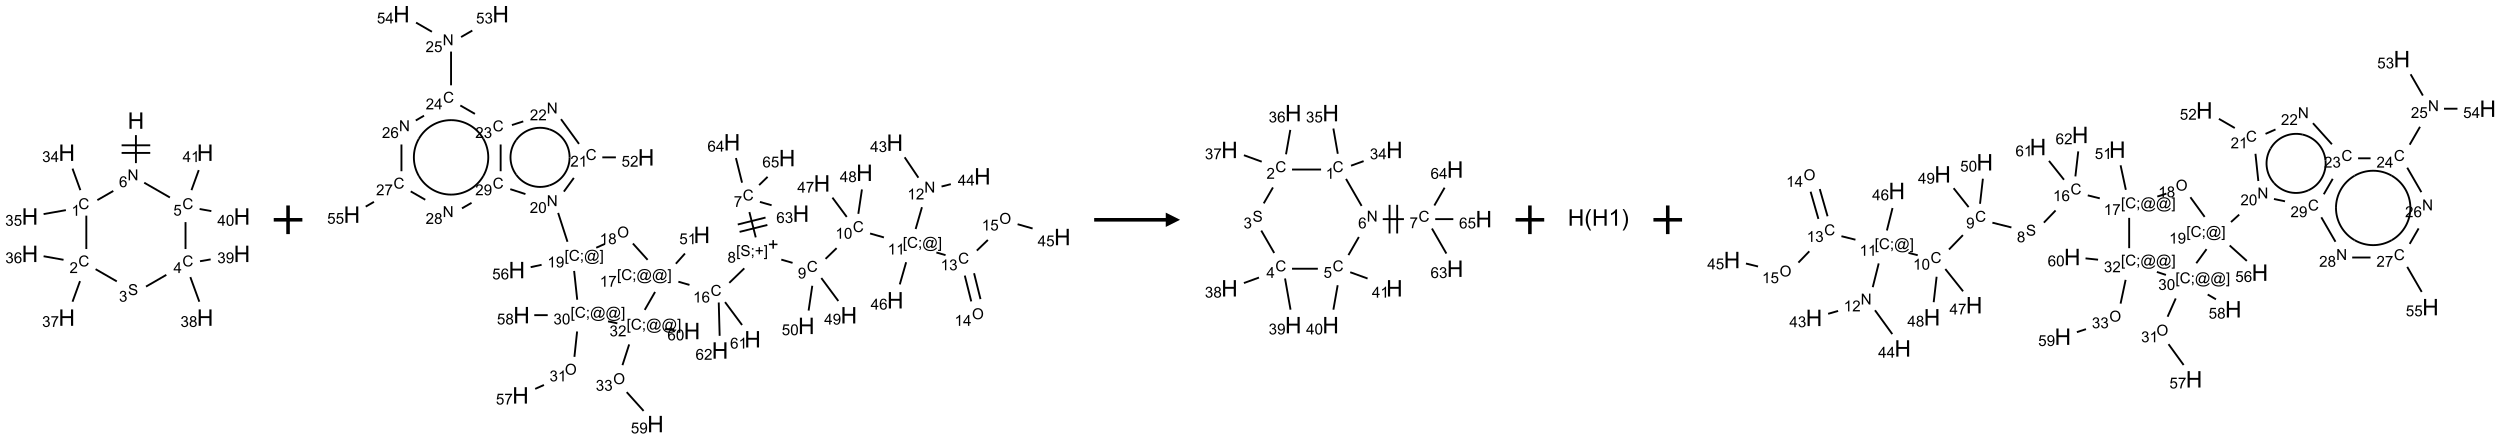 <?xml version="1.0" encoding="UTF-8"?>
<svg xmlns="http://www.w3.org/2000/svg" xmlns:xlink="http://www.w3.org/1999/xlink" width="1746" height="307" viewBox="0 0 1746 307">
<defs>
<g>
<g id="glyph-0-0">
<path d="M 2 0 L 2 -10 L 10 -10 L 10 0 Z M 2.25 -0.25 L 9.75 -0.25 L 9.75 -9.75 L 2.25 -9.75 Z M 2.25 -0.25 "/>
</g>
<g id="glyph-0-1">
<path d="M 1.281 0 L 1.281 -11.453 L 2.797 -11.453 L 2.797 -6.75 L 8.75 -6.75 L 8.75 -11.453 L 10.266 -11.453 L 10.266 0 L 8.75 0 L 8.75 -5.398 L 2.797 -5.398 L 2.797 0 Z M 1.281 0 "/>
</g>
<g id="glyph-0-2">
<path d="M 3.742 3.367 C 2.965 2.387 2.309 1.242 1.773 -0.07 C 1.238 -1.383 0.969 -2.742 0.969 -4.148 C 0.969 -5.387 1.168 -6.574 1.57 -7.711 C 2.039 -9.027 2.762 -10.34 3.742 -11.648 L 4.75 -11.648 C 4.121 -10.566 3.703 -9.793 3.5 -9.328 C 3.184 -8.609 2.934 -7.859 2.75 -7.078 C 2.527 -6.105 2.414 -5.125 2.414 -4.141 C 2.414 -1.637 3.191 0.867 4.75 3.367 Z M 3.742 3.367 "/>
</g>
<g id="glyph-0-3">
<path d="M 5.961 0 L 4.555 0 L 4.555 -8.961 C 4.215 -8.637 3.773 -8.316 3.223 -7.992 C 2.672 -7.668 2.18 -7.426 1.742 -7.266 L 1.742 -8.625 C 2.527 -8.996 3.215 -9.441 3.805 -9.969 C 4.395 -10.496 4.809 -11.004 5.055 -11.5 L 5.961 -11.5 Z M 5.961 0 "/>
</g>
<g id="glyph-0-4">
<path d="M 1.977 3.367 L 0.969 3.367 C 2.527 0.867 3.305 -1.637 3.305 -4.141 C 3.305 -5.121 3.191 -6.09 2.969 -7.055 C 2.793 -7.836 2.543 -8.586 2.227 -9.305 C 2.023 -9.773 1.605 -10.555 0.969 -11.648 L 1.977 -11.648 C 2.957 -10.34 3.68 -9.027 4.148 -7.711 C 4.551 -6.574 4.75 -5.387 4.75 -4.148 C 4.75 -2.742 4.48 -1.383 3.941 -0.07 C 3.402 1.242 2.746 2.387 1.977 3.367 Z M 1.977 3.367 "/>
</g>
<g id="glyph-1-0">
<path d="M 1.332 0 L 1.332 -6.668 L 6.668 -6.668 L 6.668 0 Z M 1.5 -0.168 L 6.5 -0.168 L 6.5 -6.5 L 1.5 -6.5 Z M 1.5 -0.168 "/>
</g>
<g id="glyph-1-1">
<path d="M 0.812 0 L 0.812 -7.637 L 1.848 -7.637 L 5.859 -1.641 L 5.859 -7.637 L 6.828 -7.637 L 6.828 0 L 5.793 0 L 1.781 -6 L 1.781 0 Z M 0.812 0 "/>
</g>
<g id="glyph-1-2">
<path d="M 5.309 -5.766 L 4.375 -5.691 C 4.293 -6.059 4.172 -6.328 4.02 -6.496 C 3.766 -6.762 3.453 -6.895 3.082 -6.895 C 2.785 -6.895 2.523 -6.812 2.297 -6.645 C 2 -6.43 1.77 -6.117 1.598 -5.703 C 1.43 -5.289 1.34 -4.703 1.332 -3.938 C 1.559 -4.281 1.836 -4.535 2.16 -4.703 C 2.488 -4.871 2.828 -4.953 3.188 -4.953 C 3.812 -4.953 4.344 -4.723 4.785 -4.262 C 5.223 -3.801 5.441 -3.207 5.441 -2.48 C 5.441 -2 5.34 -1.555 5.133 -1.145 C 4.926 -0.73 4.641 -0.418 4.281 -0.199 C 3.922 0.02 3.512 0.129 3.051 0.129 C 2.27 0.129 1.633 -0.156 1.141 -0.73 C 0.648 -1.305 0.402 -2.254 0.402 -3.574 C 0.402 -5.051 0.672 -6.121 1.219 -6.793 C 1.695 -7.375 2.336 -7.668 3.141 -7.668 C 3.742 -7.668 4.234 -7.5 4.617 -7.16 C 5 -6.824 5.23 -6.359 5.309 -5.766 Z M 1.48 -2.473 C 1.48 -2.152 1.547 -1.844 1.684 -1.547 C 1.82 -1.25 2.016 -1.027 2.262 -0.871 C 2.508 -0.719 2.766 -0.641 3.035 -0.641 C 3.434 -0.641 3.773 -0.801 4.059 -1.121 C 4.344 -1.441 4.484 -1.875 4.484 -2.422 C 4.484 -2.949 4.344 -3.367 4.062 -3.668 C 3.781 -3.973 3.426 -4.125 3 -4.125 C 2.578 -4.125 2.219 -3.973 1.922 -3.668 C 1.625 -3.363 1.48 -2.969 1.48 -2.473 Z M 1.48 -2.473 "/>
</g>
<g id="glyph-1-3">
<path d="M 6.27 -2.676 L 7.281 -2.422 C 7.07 -1.594 6.688 -0.961 6.137 -0.523 C 5.586 -0.086 4.914 0.129 4.121 0.129 C 3.297 0.129 2.629 -0.039 2.113 -0.371 C 1.598 -0.707 1.203 -1.191 0.934 -1.828 C 0.664 -2.465 0.531 -3.145 0.531 -3.875 C 0.531 -4.672 0.684 -5.363 0.988 -5.957 C 1.293 -6.547 1.723 -6.996 2.285 -7.305 C 2.844 -7.613 3.461 -7.766 4.137 -7.766 C 4.898 -7.766 5.543 -7.57 6.062 -7.184 C 6.582 -6.793 6.945 -6.246 7.152 -5.543 L 6.156 -5.309 C 5.98 -5.863 5.723 -6.266 5.387 -6.52 C 5.051 -6.773 4.625 -6.902 4.113 -6.902 C 3.527 -6.902 3.039 -6.762 2.645 -6.48 C 2.25 -6.199 1.973 -5.82 1.812 -5.348 C 1.652 -4.871 1.574 -4.383 1.574 -3.879 C 1.574 -3.23 1.668 -2.664 1.855 -2.18 C 2.047 -1.695 2.34 -1.332 2.738 -1.094 C 3.137 -0.855 3.57 -0.734 4.035 -0.734 C 4.602 -0.734 5.082 -0.898 5.473 -1.223 C 5.867 -1.551 6.133 -2.035 6.27 -2.676 Z M 6.27 -2.676 "/>
</g>
<g id="glyph-1-4">
<path d="M 3.973 0 L 3.035 0 L 3.035 -5.973 C 2.809 -5.758 2.516 -5.543 2.148 -5.328 C 1.781 -5.113 1.453 -4.953 1.16 -4.844 L 1.16 -5.75 C 1.684 -5.996 2.145 -6.297 2.535 -6.645 C 2.93 -6.996 3.207 -7.336 3.371 -7.668 L 3.973 -7.668 Z M 3.973 0 "/>
</g>
<g id="glyph-1-5">
<path d="M 0.449 -2.016 L 1.387 -2.141 C 1.492 -1.609 1.676 -1.227 1.934 -0.992 C 2.191 -0.758 2.508 -0.641 2.879 -0.641 C 3.32 -0.641 3.695 -0.793 3.996 -1.098 C 4.301 -1.402 4.453 -1.781 4.453 -2.234 C 4.453 -2.664 4.312 -3.02 4.031 -3.301 C 3.75 -3.578 3.391 -3.719 2.957 -3.719 C 2.781 -3.719 2.562 -3.684 2.297 -3.613 L 2.402 -4.438 C 2.465 -4.43 2.516 -4.426 2.551 -4.426 C 2.949 -4.426 3.312 -4.531 3.629 -4.738 C 3.949 -4.949 4.109 -5.27 4.109 -5.703 C 4.109 -6.047 3.992 -6.332 3.762 -6.559 C 3.527 -6.785 3.227 -6.895 2.859 -6.895 C 2.496 -6.895 2.191 -6.781 1.949 -6.551 C 1.707 -6.324 1.547 -5.98 1.48 -5.52 L 0.543 -5.688 C 0.656 -6.316 0.918 -6.805 1.324 -7.148 C 1.73 -7.492 2.234 -7.668 2.84 -7.668 C 3.254 -7.668 3.641 -7.578 3.988 -7.398 C 4.34 -7.219 4.609 -6.977 4.793 -6.668 C 4.98 -6.359 5.074 -6.031 5.074 -5.684 C 5.074 -5.352 4.984 -5.051 4.809 -4.781 C 4.629 -4.512 4.367 -4.297 4.02 -4.137 C 4.473 -4.031 4.824 -3.816 5.074 -3.488 C 5.324 -3.16 5.449 -2.75 5.449 -2.254 C 5.449 -1.59 5.203 -1.023 4.719 -0.559 C 4.234 -0.098 3.617 0.137 2.875 0.137 C 2.203 0.137 1.648 -0.062 1.207 -0.465 C 0.762 -0.863 0.512 -1.379 0.449 -2.016 Z M 0.449 -2.016 "/>
</g>
<g id="glyph-1-6">
<path d="M 3.449 0 L 3.449 -1.828 L 0.137 -1.828 L 0.137 -2.688 L 3.621 -7.637 L 4.387 -7.637 L 4.387 -2.688 L 5.418 -2.688 L 5.418 -1.828 L 4.387 -1.828 L 4.387 0 Z M 3.449 -2.688 L 3.449 -6.129 L 1.059 -2.688 Z M 3.449 -2.688 "/>
</g>
<g id="glyph-1-7">
<path d="M 0.441 -2 L 1.426 -2.082 C 1.5 -1.605 1.668 -1.242 1.934 -1.004 C 2.199 -0.762 2.52 -0.641 2.895 -0.641 C 3.348 -0.641 3.73 -0.812 4.043 -1.152 C 4.355 -1.492 4.512 -1.941 4.512 -2.504 C 4.512 -3.039 4.359 -3.461 4.059 -3.77 C 3.758 -4.078 3.367 -4.234 2.879 -4.234 C 2.578 -4.234 2.305 -4.164 2.062 -4.027 C 1.82 -3.891 1.629 -3.715 1.488 -3.496 L 0.609 -3.609 L 1.348 -7.531 L 5.145 -7.531 L 5.145 -6.637 L 2.098 -6.637 L 1.688 -4.582 C 2.145 -4.902 2.625 -5.062 3.129 -5.062 C 3.797 -5.062 4.359 -4.832 4.816 -4.371 C 5.277 -3.91 5.504 -3.312 5.504 -2.59 C 5.504 -1.898 5.305 -1.301 4.902 -0.797 C 4.41 -0.18 3.742 0.129 2.895 0.129 C 2.199 0.129 1.633 -0.062 1.195 -0.453 C 0.758 -0.844 0.504 -1.359 0.441 -2 Z M 0.441 -2 "/>
</g>
<g id="glyph-1-8">
<path d="M 5.371 -0.902 L 5.371 0 L 0.324 0 C 0.316 -0.227 0.352 -0.441 0.434 -0.652 C 0.562 -0.996 0.766 -1.332 1.051 -1.668 C 1.332 -2 1.742 -2.387 2.277 -2.824 C 3.105 -3.504 3.668 -4.043 3.957 -4.441 C 4.25 -4.84 4.395 -5.215 4.395 -5.566 C 4.395 -5.938 4.262 -6.254 3.996 -6.508 C 3.73 -6.762 3.387 -6.891 2.957 -6.891 C 2.508 -6.891 2.145 -6.754 1.875 -6.484 C 1.605 -6.215 1.469 -5.84 1.465 -5.359 L 0.5 -5.457 C 0.566 -6.176 0.812 -6.727 1.246 -7.102 C 1.676 -7.477 2.254 -7.668 2.98 -7.668 C 3.711 -7.668 4.293 -7.465 4.719 -7.059 C 5.145 -6.652 5.359 -6.148 5.359 -5.547 C 5.359 -5.242 5.297 -4.941 5.172 -4.645 C 5.047 -4.352 4.84 -4.039 4.551 -3.715 C 4.262 -3.387 3.777 -2.938 3.105 -2.371 C 2.543 -1.898 2.18 -1.578 2.02 -1.41 C 1.859 -1.242 1.73 -1.07 1.625 -0.902 Z M 5.371 -0.902 "/>
</g>
<g id="glyph-1-9">
<path d="M 0.504 -6.637 L 0.504 -7.535 L 5.449 -7.535 L 5.449 -6.809 C 4.961 -6.289 4.48 -5.602 4.004 -4.746 C 3.527 -3.887 3.156 -3.004 2.895 -2.098 C 2.707 -1.461 2.59 -0.762 2.535 0 L 1.574 0 C 1.582 -0.602 1.703 -1.328 1.926 -2.176 C 2.152 -3.027 2.477 -3.848 2.898 -4.637 C 3.32 -5.426 3.77 -6.094 4.246 -6.637 Z M 0.504 -6.637 "/>
</g>
<g id="glyph-1-10">
<path d="M 0.48 -2.453 L 1.434 -2.535 C 1.477 -2.152 1.582 -1.84 1.746 -1.598 C 1.91 -1.352 2.168 -1.152 2.516 -1.004 C 2.863 -0.852 3.254 -0.777 3.688 -0.777 C 4.074 -0.777 4.414 -0.832 4.707 -0.949 C 5.004 -1.062 5.223 -1.219 5.367 -1.418 C 5.512 -1.617 5.582 -1.836 5.582 -2.074 C 5.582 -2.312 5.516 -2.523 5.375 -2.699 C 5.234 -2.879 5.008 -3.031 4.688 -3.152 C 4.484 -3.23 4.031 -3.355 3.328 -3.523 C 2.625 -3.691 2.137 -3.852 1.855 -4 C 1.488 -4.191 1.219 -4.43 1.039 -4.711 C 0.859 -4.992 0.77 -5.312 0.77 -5.66 C 0.77 -6.047 0.879 -6.406 1.098 -6.742 C 1.316 -7.078 1.637 -7.332 2.059 -7.504 C 2.477 -7.68 2.945 -7.766 3.457 -7.766 C 4.023 -7.766 4.523 -7.676 4.957 -7.492 C 5.387 -7.309 5.719 -7.043 5.953 -6.688 C 6.188 -6.332 6.312 -5.934 6.328 -5.484 L 5.359 -5.41 C 5.309 -5.895 5.133 -6.258 4.832 -6.504 C 4.531 -6.75 4.086 -6.875 3.5 -6.875 C 2.891 -6.875 2.445 -6.762 2.164 -6.539 C 1.883 -6.316 1.746 -6.047 1.746 -5.73 C 1.746 -5.457 1.844 -5.23 2.043 -5.051 C 2.238 -4.875 2.742 -4.695 3.566 -4.508 C 4.387 -4.32 4.949 -4.16 5.254 -4.02 C 5.699 -3.816 6.027 -3.555 6.238 -3.242 C 6.449 -2.93 6.559 -2.566 6.559 -2.156 C 6.559 -1.75 6.441 -1.367 6.207 -1.008 C 5.977 -0.648 5.641 -0.367 5.207 -0.168 C 4.77 0.031 4.281 0.129 3.734 0.129 C 3.043 0.129 2.465 0.031 1.996 -0.172 C 1.531 -0.375 1.164 -0.676 0.898 -1.082 C 0.633 -1.484 0.492 -1.941 0.48 -2.453 Z M 0.48 -2.453 "/>
</g>
<g id="glyph-1-11">
<path d="M 1.887 -4.141 C 1.496 -4.281 1.207 -4.484 1.02 -4.75 C 0.832 -5.016 0.738 -5.328 0.738 -5.699 C 0.738 -6.254 0.938 -6.719 1.34 -7.098 C 1.738 -7.477 2.27 -7.668 2.934 -7.668 C 3.598 -7.668 4.137 -7.473 4.543 -7.086 C 4.949 -6.699 5.152 -6.227 5.152 -5.672 C 5.152 -5.316 5.059 -5.008 4.871 -4.746 C 4.688 -4.484 4.406 -4.281 4.027 -4.141 C 4.496 -3.988 4.852 -3.742 5.098 -3.402 C 5.34 -3.062 5.465 -2.656 5.465 -2.184 C 5.465 -1.531 5.234 -0.98 4.77 -0.535 C 4.309 -0.09 3.703 0.129 2.949 0.129 C 2.195 0.129 1.586 -0.094 1.125 -0.539 C 0.664 -0.984 0.434 -1.543 0.434 -2.207 C 0.434 -2.703 0.559 -3.121 0.809 -3.457 C 1.062 -3.793 1.422 -4.02 1.887 -4.141 Z M 1.699 -5.73 C 1.699 -5.367 1.812 -5.074 2.047 -4.844 C 2.281 -4.613 2.582 -4.5 2.953 -4.5 C 3.312 -4.5 3.609 -4.613 3.84 -4.84 C 4.07 -5.066 4.188 -5.348 4.188 -5.676 C 4.188 -6.02 4.07 -6.309 3.832 -6.543 C 3.594 -6.777 3.297 -6.895 2.941 -6.895 C 2.586 -6.895 2.289 -6.781 2.051 -6.551 C 1.816 -6.324 1.699 -6.047 1.699 -5.73 Z M 1.395 -2.203 C 1.395 -1.938 1.461 -1.676 1.586 -1.426 C 1.711 -1.176 1.902 -0.984 2.152 -0.848 C 2.402 -0.711 2.672 -0.641 2.957 -0.641 C 3.406 -0.641 3.777 -0.785 4.066 -1.074 C 4.359 -1.363 4.504 -1.727 4.504 -2.172 C 4.504 -2.625 4.355 -2.996 4.055 -3.293 C 3.754 -3.586 3.379 -3.734 2.926 -3.734 C 2.484 -3.734 2.121 -3.59 1.832 -3.297 C 1.543 -3.004 1.395 -2.641 1.395 -2.203 Z M 1.395 -2.203 "/>
</g>
<g id="glyph-1-12">
<path d="M 0.582 -1.766 L 1.484 -1.848 C 1.562 -1.426 1.707 -1.117 1.922 -0.926 C 2.137 -0.734 2.414 -0.641 2.75 -0.641 C 3.039 -0.641 3.289 -0.707 3.508 -0.84 C 3.727 -0.973 3.902 -1.148 4.043 -1.367 C 4.18 -1.586 4.297 -1.887 4.391 -2.262 C 4.484 -2.637 4.531 -3.016 4.531 -3.406 C 4.531 -3.449 4.531 -3.512 4.527 -3.594 C 4.34 -3.297 4.082 -3.055 3.758 -2.867 C 3.434 -2.68 3.082 -2.59 2.703 -2.59 C 2.07 -2.59 1.535 -2.816 1.098 -3.277 C 0.66 -3.734 0.441 -4.34 0.441 -5.09 C 0.441 -5.863 0.672 -6.484 1.129 -6.957 C 1.586 -7.43 2.156 -7.668 2.844 -7.668 C 3.34 -7.668 3.793 -7.531 4.207 -7.266 C 4.617 -7 4.93 -6.617 5.145 -6.121 C 5.355 -5.629 5.465 -4.91 5.465 -3.973 C 5.465 -2.996 5.359 -2.223 5.145 -1.645 C 4.934 -1.066 4.617 -0.625 4.199 -0.324 C 3.781 -0.02 3.293 0.129 2.73 0.129 C 2.133 0.129 1.645 -0.035 1.266 -0.367 C 0.887 -0.699 0.66 -1.164 0.582 -1.766 Z M 4.422 -5.137 C 4.422 -5.676 4.277 -6.102 3.992 -6.418 C 3.707 -6.734 3.359 -6.891 2.957 -6.891 C 2.543 -6.891 2.18 -6.719 1.871 -6.379 C 1.562 -6.039 1.406 -5.598 1.406 -5.059 C 1.406 -4.57 1.555 -4.176 1.848 -3.871 C 2.141 -3.566 2.5 -3.418 2.934 -3.418 C 3.367 -3.418 3.723 -3.57 4.004 -3.871 C 4.281 -4.176 4.422 -4.598 4.422 -5.137 Z M 4.422 -5.137 "/>
</g>
<g id="glyph-1-13">
<path d="M 0.441 -3.766 C 0.441 -4.668 0.535 -5.395 0.723 -5.945 C 0.906 -6.496 1.184 -6.922 1.551 -7.219 C 1.918 -7.516 2.375 -7.668 2.934 -7.668 C 3.344 -7.668 3.703 -7.586 4.012 -7.418 C 4.32 -7.254 4.574 -7.016 4.777 -6.707 C 4.977 -6.395 5.137 -6.016 5.25 -5.57 C 5.363 -5.125 5.422 -4.523 5.422 -3.766 C 5.422 -2.871 5.328 -2.148 5.145 -1.598 C 4.961 -1.047 4.688 -0.621 4.32 -0.32 C 3.953 -0.02 3.492 0.129 2.934 0.129 C 2.195 0.129 1.617 -0.133 1.199 -0.66 C 0.695 -1.297 0.441 -2.332 0.441 -3.766 Z M 1.406 -3.766 C 1.406 -2.512 1.555 -1.68 1.848 -1.262 C 2.141 -0.848 2.5 -0.641 2.934 -0.641 C 3.363 -0.641 3.727 -0.848 4.02 -1.266 C 4.312 -1.684 4.457 -2.516 4.457 -3.766 C 4.457 -5.023 4.312 -5.859 4.02 -6.27 C 3.727 -6.684 3.359 -6.891 2.922 -6.891 C 2.492 -6.891 2.148 -6.707 1.891 -6.344 C 1.566 -5.879 1.406 -5.02 1.406 -3.766 Z M 1.406 -3.766 "/>
</g>
<g id="glyph-1-14">
<path d="M 0.723 2.121 L 0.723 -7.637 L 2.793 -7.637 L 2.793 -6.859 L 1.66 -6.859 L 1.66 1.344 L 2.793 1.344 L 2.793 2.121 Z M 0.723 2.121 "/>
</g>
<g id="glyph-1-15">
<path d="M 0.949 -4.465 L 0.949 -5.531 L 2.016 -5.531 L 2.016 -4.465 Z M 0.949 0 L 0.949 -1.066 L 2.016 -1.066 L 2.016 0 C 2.016 0.391 1.945 0.711 1.809 0.949 C 1.668 1.191 1.449 1.379 1.145 1.512 L 0.887 1.109 C 1.082 1.023 1.23 0.895 1.324 0.727 C 1.418 0.559 1.469 0.316 1.48 0 Z M 0.949 0 "/>
</g>
<g id="glyph-1-16">
<path d="M 2.672 -1.234 L 2.672 -3.328 L 0.594 -3.328 L 0.594 -4.203 L 2.672 -4.203 L 2.672 -6.281 L 3.559 -6.281 L 3.559 -4.203 L 5.637 -4.203 L 5.637 -3.328 L 3.559 -3.328 L 3.559 -1.234 Z M 2.672 -1.234 "/>
</g>
<g id="glyph-1-17">
<path d="M 2.27 2.121 L 0.203 2.121 L 0.203 1.344 L 1.332 1.344 L 1.332 -6.859 L 0.203 -6.859 L 0.203 -7.637 L 2.27 -7.637 Z M 2.27 2.121 "/>
</g>
<g id="glyph-1-18">
<path d="M 6.047 -0.848 C 5.82 -0.59 5.57 -0.379 5.289 -0.223 C 5.008 -0.062 4.73 0.016 4.449 0.016 C 4.141 0.016 3.84 -0.074 3.547 -0.254 C 3.254 -0.434 3.02 -0.715 2.836 -1.09 C 2.652 -1.465 2.562 -1.875 2.562 -2.324 C 2.562 -2.875 2.703 -3.43 2.988 -3.98 C 3.27 -4.535 3.621 -4.953 4.043 -5.23 C 4.461 -5.508 4.871 -5.645 5.266 -5.645 C 5.566 -5.645 5.855 -5.566 6.129 -5.41 C 6.402 -5.25 6.641 -5.012 6.84 -4.688 L 7.016 -5.496 L 7.949 -5.496 L 7.199 -2 C 7.094 -1.516 7.043 -1.246 7.043 -1.191 C 7.043 -1.098 7.078 -1.02 7.148 -0.949 C 7.219 -0.883 7.305 -0.848 7.406 -0.848 C 7.59 -0.848 7.832 -0.953 8.129 -1.168 C 8.527 -1.445 8.84 -1.816 9.07 -2.285 C 9.301 -2.75 9.418 -3.234 9.418 -3.73 C 9.418 -4.309 9.27 -4.852 8.973 -5.355 C 8.676 -5.859 8.23 -6.262 7.645 -6.562 C 7.055 -6.863 6.406 -7.016 5.691 -7.016 C 4.879 -7.016 4.137 -6.824 3.465 -6.445 C 2.793 -6.066 2.273 -5.52 1.902 -4.809 C 1.535 -4.098 1.348 -3.34 1.348 -2.527 C 1.348 -1.676 1.535 -0.941 1.902 -0.328 C 2.273 0.285 2.809 0.742 3.508 1.035 C 4.207 1.328 4.984 1.473 5.832 1.473 C 6.742 1.473 7.504 1.32 8.121 1.016 C 8.734 0.711 9.195 0.34 9.5 -0.098 L 10.441 -0.098 C 10.266 0.266 9.961 0.637 9.531 1.016 C 9.102 1.395 8.59 1.695 7.996 1.914 C 7.402 2.133 6.688 2.246 5.848 2.246 C 5.078 2.246 4.367 2.145 3.715 1.949 C 3.066 1.75 2.512 1.453 2.051 1.055 C 1.594 0.656 1.25 0.199 1.016 -0.316 C 0.723 -0.973 0.578 -1.684 0.578 -2.441 C 0.578 -3.289 0.75 -4.098 1.098 -4.863 C 1.523 -5.805 2.125 -6.527 2.902 -7.027 C 3.684 -7.527 4.629 -7.777 5.738 -7.777 C 6.602 -7.777 7.375 -7.602 8.059 -7.246 C 8.746 -6.895 9.285 -6.371 9.684 -5.672 C 10.02 -5.07 10.188 -4.418 10.188 -3.715 C 10.188 -2.707 9.832 -1.812 9.125 -1.031 C 8.492 -0.328 7.801 0.02 7.051 0.02 C 6.812 0.02 6.617 -0.016 6.473 -0.09 C 6.324 -0.16 6.215 -0.266 6.145 -0.402 C 6.102 -0.488 6.066 -0.637 6.047 -0.848 Z M 3.527 -2.262 C 3.527 -1.785 3.641 -1.414 3.863 -1.152 C 4.09 -0.887 4.348 -0.754 4.641 -0.754 C 4.836 -0.754 5.039 -0.812 5.254 -0.93 C 5.469 -1.047 5.676 -1.219 5.871 -1.449 C 6.066 -1.676 6.23 -1.969 6.355 -2.32 C 6.48 -2.672 6.543 -3.027 6.543 -3.379 C 6.543 -3.852 6.426 -4.219 6.191 -4.48 C 5.957 -4.738 5.672 -4.871 5.332 -4.871 C 5.109 -4.871 4.902 -4.812 4.707 -4.699 C 4.512 -4.586 4.32 -4.406 4.137 -4.156 C 3.953 -3.906 3.805 -3.602 3.691 -3.246 C 3.582 -2.887 3.527 -2.559 3.527 -2.262 Z M 3.527 -2.262 "/>
</g>
<g id="glyph-1-19">
<path d="M 0.516 -3.719 C 0.516 -4.984 0.855 -5.977 1.535 -6.695 C 2.215 -7.414 3.094 -7.77 4.172 -7.77 C 4.875 -7.77 5.512 -7.602 6.078 -7.266 C 6.645 -6.93 7.074 -6.461 7.371 -5.855 C 7.668 -5.254 7.816 -4.57 7.816 -3.809 C 7.816 -3.035 7.66 -2.34 7.348 -1.73 C 7.035 -1.117 6.594 -0.656 6.02 -0.34 C 5.449 -0.027 4.828 0.129 4.168 0.129 C 3.449 0.129 2.805 -0.043 2.238 -0.391 C 1.672 -0.738 1.246 -1.211 0.953 -1.812 C 0.66 -2.414 0.516 -3.047 0.516 -3.719 Z M 1.559 -3.703 C 1.559 -2.781 1.805 -2.059 2.301 -1.527 C 2.793 -1 3.414 -0.734 4.16 -0.734 C 4.922 -0.734 5.547 -1 6.039 -1.535 C 6.531 -2.07 6.777 -2.828 6.777 -3.812 C 6.777 -4.434 6.672 -4.977 6.461 -5.441 C 6.25 -5.902 5.945 -6.262 5.539 -6.52 C 5.133 -6.773 4.68 -6.902 4.176 -6.902 C 3.461 -6.902 2.848 -6.656 2.332 -6.164 C 1.816 -5.672 1.559 -4.852 1.559 -3.703 Z M 1.559 -3.703 "/>
</g>
</g>
</defs>
<path fill="none" stroke-width="0.033" stroke-linecap="butt" stroke-linejoin="miter" stroke="rgb(0%, 0%, 0%)" stroke-opacity="1" stroke-miterlimit="10" d="M 1.851 0.253 L 1.851 0.742 " transform="matrix(40, 0, 0, 40, 20.889, 84.24)"/>
<path fill="none" stroke-width="0.033" stroke-linecap="butt" stroke-linejoin="miter" stroke="rgb(0%, 0%, 0%)" stroke-opacity="1" stroke-miterlimit="10" d="M 1.601 0.564 L 2.101 0.564 " transform="matrix(40, 0, 0, 40, 20.889, 84.24)"/>
<path fill="none" stroke-width="0.033" stroke-linecap="butt" stroke-linejoin="miter" stroke="rgb(0%, 0%, 0%)" stroke-opacity="1" stroke-miterlimit="10" d="M 1.601 0.431 L 2.101 0.431 " transform="matrix(40, 0, 0, 40, 20.889, 84.24)"/>
<path fill="none" stroke-width="0.033" stroke-linecap="butt" stroke-linejoin="miter" stroke="rgb(0%, 0%, 0%)" stroke-opacity="1" stroke-miterlimit="10" d="M 1.456 1.228 L 1.178 1.388 " transform="matrix(40, 0, 0, 40, 20.889, 84.24)"/>
<path fill="none" stroke-width="0.033" stroke-linecap="butt" stroke-linejoin="miter" stroke="rgb(0%, 0%, 0%)" stroke-opacity="1" stroke-miterlimit="10" d="M 0.881 1.214 L 0.744 0.838 " transform="matrix(40, 0, 0, 40, 20.889, 84.24)"/>
<path fill="none" stroke-width="0.033" stroke-linecap="butt" stroke-linejoin="miter" stroke="rgb(0%, 0%, 0%)" stroke-opacity="1" stroke-miterlimit="10" d="M 0.628 1.563 L 0.239 1.632 " transform="matrix(40, 0, 0, 40, 20.889, 84.24)"/>
<path fill="none" stroke-width="0.033" stroke-linecap="butt" stroke-linejoin="miter" stroke="rgb(0%, 0%, 0%)" stroke-opacity="1" stroke-miterlimit="10" d="M 0.985 1.659 L 0.985 2.242 " transform="matrix(40, 0, 0, 40, 20.889, 84.24)"/>
<path fill="none" stroke-width="0.033" stroke-linecap="butt" stroke-linejoin="miter" stroke="rgb(0%, 0%, 0%)" stroke-opacity="1" stroke-miterlimit="10" d="M 0.587 2.43 L 0.239 2.368 " transform="matrix(40, 0, 0, 40, 20.889, 84.24)"/>
<path fill="none" stroke-width="0.033" stroke-linecap="butt" stroke-linejoin="miter" stroke="rgb(0%, 0%, 0%)" stroke-opacity="1" stroke-miterlimit="10" d="M 0.875 2.802 L 0.744 3.162 " transform="matrix(40, 0, 0, 40, 20.889, 84.24)"/>
<path fill="none" stroke-width="0.033" stroke-linecap="butt" stroke-linejoin="miter" stroke="rgb(0%, 0%, 0%)" stroke-opacity="1" stroke-miterlimit="10" d="M 1.147 2.594 L 1.517 2.807 " transform="matrix(40, 0, 0, 40, 20.889, 84.24)"/>
<path fill="none" stroke-width="0.033" stroke-linecap="butt" stroke-linejoin="miter" stroke="rgb(0%, 0%, 0%)" stroke-opacity="1" stroke-miterlimit="10" d="M 2.027 2.898 L 2.382 2.693 " transform="matrix(40, 0, 0, 40, 20.889, 84.24)"/>
<path fill="none" stroke-width="0.033" stroke-linecap="butt" stroke-linejoin="miter" stroke="rgb(0%, 0%, 0%)" stroke-opacity="1" stroke-miterlimit="10" d="M 2.801 2.732 L 2.958 3.162 " transform="matrix(40, 0, 0, 40, 20.889, 84.24)"/>
<path fill="none" stroke-width="0.033" stroke-linecap="butt" stroke-linejoin="miter" stroke="rgb(0%, 0%, 0%)" stroke-opacity="1" stroke-miterlimit="10" d="M 2.97 2.455 L 3.156 2.423 " transform="matrix(40, 0, 0, 40, 20.889, 84.24)"/>
<path fill="none" stroke-width="0.033" stroke-linecap="butt" stroke-linejoin="miter" stroke="rgb(0%, 0%, 0%)" stroke-opacity="1" stroke-miterlimit="10" d="M 2.717 2.242 L 2.717 1.772 " transform="matrix(40, 0, 0, 40, 20.889, 84.24)"/>
<path fill="none" stroke-width="0.033" stroke-linecap="butt" stroke-linejoin="miter" stroke="rgb(0%, 0%, 0%)" stroke-opacity="1" stroke-miterlimit="10" d="M 2.444 1.342 L 1.996 1.084 " transform="matrix(40, 0, 0, 40, 20.889, 84.24)"/>
<path fill="none" stroke-width="0.033" stroke-linecap="butt" stroke-linejoin="miter" stroke="rgb(0%, 0%, 0%)" stroke-opacity="1" stroke-miterlimit="10" d="M 2.963 1.543 L 3.168 1.58 " transform="matrix(40, 0, 0, 40, 20.889, 84.24)"/>
<path fill="none" stroke-width="0.033" stroke-linecap="butt" stroke-linejoin="miter" stroke="rgb(0%, 0%, 0%)" stroke-opacity="1" stroke-miterlimit="10" d="M 2.821 1.214 L 2.948 0.864 " transform="matrix(40, 0, 0, 40, 20.889, 84.24)"/>
<g fill="rgb(0%, 0%, 0%)" fill-opacity="1">
<use xlink:href="#glyph-0-1" x="89.148" y="89.969"/>
</g>
<g fill="rgb(0%, 0%, 0%)" fill-opacity="1">
<use xlink:href="#glyph-1-1" x="89.047" y="125.953"/>
</g>
<g fill="rgb(0%, 0%, 0%)" fill-opacity="1">
<use xlink:href="#glyph-1-2" x="83.082" y="130.723"/>
</g>
<g fill="rgb(0%, 0%, 0%)" fill-opacity="1">
<use xlink:href="#glyph-1-3" x="54.688" y="146.086"/>
</g>
<g fill="rgb(0%, 0%, 0%)" fill-opacity="1">
<use xlink:href="#glyph-1-4" x="49.91" y="150.723"/>
</g>
<g fill="rgb(0%, 0%, 0%)" fill-opacity="1">
<use xlink:href="#glyph-0-1" x="40.828" y="112.379"/>
</g>
<g fill="rgb(0%, 0%, 0%)" fill-opacity="1">
<use xlink:href="#glyph-1-5" x="29.426" y="113.172"/>
<use xlink:href="#glyph-1-6" x="35.358" y="113.172"/>
</g>
<g fill="rgb(0%, 0%, 0%)" fill-opacity="1">
<use xlink:href="#glyph-0-1" x="15.117" y="156.914"/>
</g>
<g fill="rgb(0%, 0%, 0%)" fill-opacity="1">
<use xlink:href="#glyph-1-5" x="3.625" y="157.707"/>
<use xlink:href="#glyph-1-7" x="9.557" y="157.707"/>
</g>
<g fill="rgb(0%, 0%, 0%)" fill-opacity="1">
<use xlink:href="#glyph-1-3" x="54.688" y="186.086"/>
</g>
<g fill="rgb(0%, 0%, 0%)" fill-opacity="1">
<use xlink:href="#glyph-1-8" x="48.516" y="190.723"/>
</g>
<g fill="rgb(0%, 0%, 0%)" fill-opacity="1">
<use xlink:href="#glyph-0-1" x="15.117" y="183.023"/>
</g>
<g fill="rgb(0%, 0%, 0%)" fill-opacity="1">
<use xlink:href="#glyph-1-5" x="3.688" y="183.812"/>
<use xlink:href="#glyph-1-2" x="9.62" y="183.812"/>
</g>
<g fill="rgb(0%, 0%, 0%)" fill-opacity="1">
<use xlink:href="#glyph-0-1" x="40.828" y="227.555"/>
</g>
<g fill="rgb(0%, 0%, 0%)" fill-opacity="1">
<use xlink:href="#glyph-1-5" x="29.395" y="228.348"/>
<use xlink:href="#glyph-1-9" x="35.327" y="228.348"/>
</g>
<g fill="rgb(0%, 0%, 0%)" fill-opacity="1">
<use xlink:href="#glyph-1-10" x="89.379" y="206.086"/>
</g>
<g fill="rgb(0%, 0%, 0%)" fill-opacity="1">
<use xlink:href="#glyph-1-5" x="83.078" y="210.723"/>
</g>
<g fill="rgb(0%, 0%, 0%)" fill-opacity="1">
<use xlink:href="#glyph-1-3" x="127.344" y="186.086"/>
</g>
<g fill="rgb(0%, 0%, 0%)" fill-opacity="1">
<use xlink:href="#glyph-1-6" x="121.125" y="190.691"/>
</g>
<g fill="rgb(0%, 0%, 0%)" fill-opacity="1">
<use xlink:href="#glyph-0-1" x="137.473" y="227.555"/>
</g>
<g fill="rgb(0%, 0%, 0%)" fill-opacity="1">
<use xlink:href="#glyph-1-5" x="126.023" y="228.348"/>
<use xlink:href="#glyph-1-11" x="131.956" y="228.348"/>
</g>
<g fill="rgb(0%, 0%, 0%)" fill-opacity="1">
<use xlink:href="#glyph-0-1" x="163.184" y="183.023"/>
</g>
<g fill="rgb(0%, 0%, 0%)" fill-opacity="1">
<use xlink:href="#glyph-1-5" x="151.734" y="183.812"/>
<use xlink:href="#glyph-1-12" x="157.667" y="183.812"/>
</g>
<g fill="rgb(0%, 0%, 0%)" fill-opacity="1">
<use xlink:href="#glyph-1-3" x="127.344" y="146.086"/>
</g>
<g fill="rgb(0%, 0%, 0%)" fill-opacity="1">
<use xlink:href="#glyph-1-7" x="121.035" y="150.59"/>
</g>
<g fill="rgb(0%, 0%, 0%)" fill-opacity="1">
<use xlink:href="#glyph-0-1" x="163.184" y="156.914"/>
</g>
<g fill="rgb(0%, 0%, 0%)" fill-opacity="1">
<use xlink:href="#glyph-1-6" x="151.777" y="157.707"/>
<use xlink:href="#glyph-1-13" x="157.71" y="157.707"/>
</g>
<g fill="rgb(0%, 0%, 0%)" fill-opacity="1">
<use xlink:href="#glyph-0-1" x="137.473" y="112.379"/>
</g>
<g fill="rgb(0%, 0%, 0%)" fill-opacity="1">
<use xlink:href="#glyph-1-6" x="127.512" y="113.172"/>
<use xlink:href="#glyph-1-4" x="133.444" y="113.172"/>
</g>
<path fill="none" stroke-width="0.062" stroke-linecap="butt" stroke-linejoin="miter" stroke="rgb(0%, 0%, 0%)" stroke-opacity="1" stroke-miterlimit="10" d="M 0 0 L 0.5 0 M 0.25 -0.25 L 0.25 0.25 " transform="matrix(40, 0, 0, 40, 191.178, 153.5)"/>
<path fill="none" stroke-width="0.033" stroke-linecap="butt" stroke-linejoin="miter" stroke="rgb(0%, 0%, 0%)" stroke-opacity="1" stroke-miterlimit="10" d="M 6.941 3.455 L 7.052 3.897 " transform="matrix(40, 0, 0, 40, 245.732, 9.904)"/>
<path fill="none" stroke-width="0.033" stroke-linecap="butt" stroke-linejoin="miter" stroke="rgb(0%, 0%, 0%)" stroke-opacity="1" stroke-miterlimit="10" d="M 6.77 3.801 L 7.255 3.68 " transform="matrix(40, 0, 0, 40, 245.732, 9.904)"/>
<path fill="none" stroke-width="0.033" stroke-linecap="butt" stroke-linejoin="miter" stroke="rgb(0%, 0%, 0%)" stroke-opacity="1" stroke-miterlimit="10" d="M 6.738 3.672 L 7.223 3.551 " transform="matrix(40, 0, 0, 40, 245.732, 9.904)"/>
<path fill="none" stroke-width="0.033" stroke-linecap="butt" stroke-linejoin="miter" stroke="rgb(0%, 0%, 0%)" stroke-opacity="1" stroke-miterlimit="10" d="M 7.498 4.285 L 7.695 4.342 " transform="matrix(40, 0, 0, 40, 245.732, 9.904)"/>
<path fill="none" stroke-width="0.033" stroke-linecap="butt" stroke-linejoin="miter" stroke="rgb(0%, 0%, 0%)" stroke-opacity="1" stroke-miterlimit="10" d="M 8.271 4.272 L 8.464 4.085 " transform="matrix(40, 0, 0, 40, 245.732, 9.904)"/>
<path fill="none" stroke-width="0.033" stroke-linecap="butt" stroke-linejoin="miter" stroke="rgb(0%, 0%, 0%)" stroke-opacity="1" stroke-miterlimit="10" d="M 9.048 3.829 L 9.29 3.898 " transform="matrix(40, 0, 0, 40, 245.732, 9.904)"/>
<path fill="none" stroke-width="0.033" stroke-linecap="butt" stroke-linejoin="miter" stroke="rgb(0%, 0%, 0%)" stroke-opacity="1" stroke-miterlimit="10" d="M 9.844 3.751 L 9.954 3.37 " transform="matrix(40, 0, 0, 40, 245.732, 9.904)"/>
<path fill="none" stroke-width="0.033" stroke-linecap="butt" stroke-linejoin="miter" stroke="rgb(0%, 0%, 0%)" stroke-opacity="1" stroke-miterlimit="10" d="M 9.892 2.855 L 9.652 2.499 " transform="matrix(40, 0, 0, 40, 245.732, 9.904)"/>
<path fill="none" stroke-width="0.033" stroke-linecap="butt" stroke-linejoin="miter" stroke="rgb(0%, 0%, 0%)" stroke-opacity="1" stroke-miterlimit="10" d="M 10.296 3.009 L 10.458 2.968 " transform="matrix(40, 0, 0, 40, 245.732, 9.904)"/>
<path fill="none" stroke-width="0.033" stroke-linecap="butt" stroke-linejoin="miter" stroke="rgb(0%, 0%, 0%)" stroke-opacity="1" stroke-miterlimit="10" d="M 10.206 4.161 L 10.366 4.207 " transform="matrix(40, 0, 0, 40, 245.732, 9.904)"/>
<path fill="none" stroke-width="0.033" stroke-linecap="butt" stroke-linejoin="miter" stroke="rgb(0%, 0%, 0%)" stroke-opacity="1" stroke-miterlimit="10" d="M 10.702 4.564 L 10.815 5.015 " transform="matrix(40, 0, 0, 40, 245.732, 9.904)"/>
<path fill="none" stroke-width="0.033" stroke-linecap="butt" stroke-linejoin="miter" stroke="rgb(0%, 0%, 0%)" stroke-opacity="1" stroke-miterlimit="10" d="M 10.864 4.523 L 10.976 4.975 " transform="matrix(40, 0, 0, 40, 245.732, 9.904)"/>
<path fill="none" stroke-width="0.033" stroke-linecap="butt" stroke-linejoin="miter" stroke="rgb(0%, 0%, 0%)" stroke-opacity="1" stroke-miterlimit="10" d="M 10.912 4.128 L 11.105 3.942 " transform="matrix(40, 0, 0, 40, 245.732, 9.904)"/>
<path fill="none" stroke-width="0.033" stroke-linecap="butt" stroke-linejoin="miter" stroke="rgb(0%, 0%, 0%)" stroke-opacity="1" stroke-miterlimit="10" d="M 11.624 3.667 L 11.886 3.742 " transform="matrix(40, 0, 0, 40, 245.732, 9.904)"/>
<path fill="none" stroke-width="0.033" stroke-linecap="butt" stroke-linejoin="miter" stroke="rgb(0%, 0%, 0%)" stroke-opacity="1" stroke-miterlimit="10" d="M 9.678 4.331 L 9.567 4.718 " transform="matrix(40, 0, 0, 40, 245.732, 9.904)"/>
<path fill="none" stroke-width="0.033" stroke-linecap="butt" stroke-linejoin="miter" stroke="rgb(0%, 0%, 0%)" stroke-opacity="1" stroke-miterlimit="10" d="M 8.641 3.54 L 8.391 3.203 " transform="matrix(40, 0, 0, 40, 245.732, 9.904)"/>
<path fill="none" stroke-width="0.033" stroke-linecap="butt" stroke-linejoin="miter" stroke="rgb(0%, 0%, 0%)" stroke-opacity="1" stroke-miterlimit="10" d="M 8.843 3.486 L 8.906 3.06 " transform="matrix(40, 0, 0, 40, 245.732, 9.904)"/>
<path fill="none" stroke-width="0.033" stroke-linecap="butt" stroke-linejoin="miter" stroke="rgb(0%, 0%, 0%)" stroke-opacity="1" stroke-miterlimit="10" d="M 8.197 4.607 L 8.494 5.008 " transform="matrix(40, 0, 0, 40, 245.732, 9.904)"/>
<path fill="none" stroke-width="0.033" stroke-linecap="butt" stroke-linejoin="miter" stroke="rgb(0%, 0%, 0%)" stroke-opacity="1" stroke-miterlimit="10" d="M 8.039 4.742 L 7.975 5.175 " transform="matrix(40, 0, 0, 40, 245.732, 9.904)"/>
<path fill="none" stroke-width="0.033" stroke-linecap="butt" stroke-linejoin="miter" stroke="rgb(0%, 0%, 0%)" stroke-opacity="1" stroke-miterlimit="10" d="M 6.852 4.438 L 6.59 4.691 " transform="matrix(40, 0, 0, 40, 245.732, 9.904)"/>
<path fill="none" stroke-width="0.033" stroke-linecap="butt" stroke-linejoin="miter" stroke="rgb(0%, 0%, 0%)" stroke-opacity="1" stroke-miterlimit="10" d="M 5.895 4.727 L 5.701 4.671 " transform="matrix(40, 0, 0, 40, 245.732, 9.904)"/>
<path fill="none" stroke-width="0.033" stroke-linecap="butt" stroke-linejoin="miter" stroke="rgb(0%, 0%, 0%)" stroke-opacity="1" stroke-miterlimit="10" d="M 5.657 4.357 L 5.816 4.179 " transform="matrix(40, 0, 0, 40, 245.732, 9.904)"/>
<path fill="none" stroke-width="0.033" stroke-linecap="butt" stroke-linejoin="miter" stroke="rgb(0%, 0%, 0%)" stroke-opacity="1" stroke-miterlimit="10" d="M 5.164 4.289 L 4.907 4.004 " transform="matrix(40, 0, 0, 40, 245.732, 9.904)"/>
<path fill="none" stroke-width="0.033" stroke-linecap="butt" stroke-linejoin="miter" stroke="rgb(0%, 0%, 0%)" stroke-opacity="1" stroke-miterlimit="10" d="M 4.419 4.01 L 4.267 4.078 " transform="matrix(40, 0, 0, 40, 245.732, 9.904)"/>
<path fill="none" stroke-width="0.033" stroke-linecap="butt" stroke-linejoin="miter" stroke="rgb(0%, 0%, 0%)" stroke-opacity="1" stroke-miterlimit="10" d="M 3.765 3.974 L 3.602 3.47 " transform="matrix(40, 0, 0, 40, 245.732, 9.904)"/>
<path fill="none" stroke-width="0.033" stroke-linecap="butt" stroke-linejoin="miter" stroke="rgb(0%, 0%, 0%)" stroke-opacity="1" stroke-miterlimit="10" d="M 3.702 3.098 L 3.876 2.859 " transform="matrix(40, 0, 0, 40, 245.732, 9.904)"/>
<path fill="none" stroke-width="0.033" stroke-linecap="butt" stroke-linejoin="miter" stroke="rgb(0%, 0%, 0%)" stroke-opacity="1" stroke-miterlimit="10" d="M 4.373 2.5 L 4.61 2.5 " transform="matrix(40, 0, 0, 40, 245.732, 9.904)"/>
<path fill="none" stroke-width="0.033" stroke-linecap="butt" stroke-linejoin="miter" stroke="rgb(0%, 0%, 0%)" stroke-opacity="1" stroke-miterlimit="10" d="M 3.966 2.265 L 3.652 1.833 " transform="matrix(40, 0, 0, 40, 245.732, 9.904)"/>
<path fill="none" stroke-width="0.033" stroke-linecap="butt" stroke-linejoin="miter" stroke="rgb(0%, 0%, 0%)" stroke-opacity="1" stroke-miterlimit="10" d="M 2.993 1.872 L 2.795 1.936 " transform="matrix(40, 0, 0, 40, 245.732, 9.904)"/>
<path fill="none" stroke-width="0.033" stroke-linecap="butt" stroke-linejoin="miter" stroke="rgb(0%, 0%, 0%)" stroke-opacity="1" stroke-miterlimit="10" d="M 2.149 1.741 L 1.894 1.594 " transform="matrix(40, 0, 0, 40, 245.732, 9.904)"/>
<path fill="none" stroke-width="0.033" stroke-linecap="butt" stroke-linejoin="miter" stroke="rgb(0%, 0%, 0%)" stroke-opacity="1" stroke-miterlimit="10" d="M 1.732 1.242 L 1.732 0.653 " transform="matrix(40, 0, 0, 40, 245.732, 9.904)"/>
<path fill="none" stroke-width="0.033" stroke-linecap="butt" stroke-linejoin="miter" stroke="rgb(0%, 0%, 0%)" stroke-opacity="1" stroke-miterlimit="10" d="M 1.907 0.399 L 2.103 0.286 " transform="matrix(40, 0, 0, 40, 245.732, 9.904)"/>
<path fill="none" stroke-width="0.033" stroke-linecap="butt" stroke-linejoin="miter" stroke="rgb(0%, 0%, 0%)" stroke-opacity="1" stroke-miterlimit="10" d="M 1.398 0.307 L 1.121 0.147 " transform="matrix(40, 0, 0, 40, 245.732, 9.904)"/>
<path fill="none" stroke-width="0.033" stroke-linecap="butt" stroke-linejoin="miter" stroke="rgb(0%, 0%, 0%)" stroke-opacity="1" stroke-miterlimit="10" d="M 1.26 1.772 L 1.116 1.856 " transform="matrix(40, 0, 0, 40, 245.732, 9.904)"/>
<path fill="none" stroke-width="0.033" stroke-linecap="butt" stroke-linejoin="miter" stroke="rgb(0%, 0%, 0%)" stroke-opacity="1" stroke-miterlimit="10" d="M 0.866 2.275 L 0.866 2.742 " transform="matrix(40, 0, 0, 40, 245.732, 9.904)"/>
<path fill="none" stroke-width="0.033" stroke-linecap="butt" stroke-linejoin="miter" stroke="rgb(0%, 0%, 0%)" stroke-opacity="1" stroke-miterlimit="10" d="M 0.386 3.277 L 0.242 3.36 " transform="matrix(40, 0, 0, 40, 245.732, 9.904)"/>
<path fill="none" stroke-width="0.033" stroke-linecap="butt" stroke-linejoin="miter" stroke="rgb(0%, 0%, 0%)" stroke-opacity="1" stroke-miterlimit="10" d="M 1.028 3.094 L 1.282 3.24 " transform="matrix(40, 0, 0, 40, 245.732, 9.904)"/>
<path fill="none" stroke-width="0.033" stroke-linecap="butt" stroke-linejoin="miter" stroke="rgb(0%, 0%, 0%)" stroke-opacity="1" stroke-miterlimit="10" d="M 1.923 3.39 L 2.09 3.294 " transform="matrix(40, 0, 0, 40, 245.732, 9.904)"/>
<path fill="none" stroke-width="0.033" stroke-linecap="butt" stroke-linejoin="miter" stroke="rgb(0%, 0%, 0%)" stroke-opacity="1" stroke-miterlimit="10" d="M 2.766 3.055 L 3.031 3.141 " transform="matrix(40, 0, 0, 40, 245.732, 9.904)"/>
<path fill="none" stroke-width="0.033" stroke-linecap="butt" stroke-linejoin="miter" stroke="rgb(0%, 0%, 0%)" stroke-opacity="1" stroke-miterlimit="10" d="M 2.598 2.742 L 2.598 2.275 " transform="matrix(40, 0, 0, 40, 245.732, 9.904)"/>
<path fill="none" stroke-width="0.033" stroke-linecap="butt" stroke-linejoin="miter" stroke="rgb(0%, 0%, 0%)" stroke-opacity="1" stroke-miterlimit="10" d="M 3.313 4.376 L 3.122 4.417 " transform="matrix(40, 0, 0, 40, 245.732, 9.904)"/>
<path fill="none" stroke-width="0.033" stroke-linecap="butt" stroke-linejoin="miter" stroke="rgb(0%, 0%, 0%)" stroke-opacity="1" stroke-miterlimit="10" d="M 3.881 4.483 L 3.935 4.986 " transform="matrix(40, 0, 0, 40, 245.732, 9.904)"/>
<path fill="none" stroke-width="0.033" stroke-linecap="butt" stroke-linejoin="miter" stroke="rgb(0%, 0%, 0%)" stroke-opacity="1" stroke-miterlimit="10" d="M 3.933 5.54 L 3.886 5.983 " transform="matrix(40, 0, 0, 40, 245.732, 9.904)"/>
<path fill="none" stroke-width="0.033" stroke-linecap="butt" stroke-linejoin="miter" stroke="rgb(0%, 0%, 0%)" stroke-opacity="1" stroke-miterlimit="10" d="M 3.354 6.474 L 3.201 6.542 " transform="matrix(40, 0, 0, 40, 245.732, 9.904)"/>
<path fill="none" stroke-width="0.033" stroke-linecap="butt" stroke-linejoin="miter" stroke="rgb(0%, 0%, 0%)" stroke-opacity="1" stroke-miterlimit="10" d="M 3.42 5.255 L 3.185 5.255 " transform="matrix(40, 0, 0, 40, 245.732, 9.904)"/>
<path fill="none" stroke-width="0.033" stroke-linecap="butt" stroke-linejoin="miter" stroke="rgb(0%, 0%, 0%)" stroke-opacity="1" stroke-miterlimit="10" d="M 4.473 5.363 L 4.636 5.398 " transform="matrix(40, 0, 0, 40, 245.732, 9.904)"/>
<path fill="none" stroke-width="0.033" stroke-linecap="butt" stroke-linejoin="miter" stroke="rgb(0%, 0%, 0%)" stroke-opacity="1" stroke-miterlimit="10" d="M 5.114 5.163 L 5.294 4.85 " transform="matrix(40, 0, 0, 40, 245.732, 9.904)"/>
<path fill="none" stroke-width="0.033" stroke-linecap="butt" stroke-linejoin="miter" stroke="rgb(0%, 0%, 0%)" stroke-opacity="1" stroke-miterlimit="10" d="M 4.842 5.766 L 4.725 6.128 " transform="matrix(40, 0, 0, 40, 245.732, 9.904)"/>
<path fill="none" stroke-width="0.033" stroke-linecap="butt" stroke-linejoin="miter" stroke="rgb(0%, 0%, 0%)" stroke-opacity="1" stroke-miterlimit="10" d="M 4.799 6.599 L 5.094 6.927 " transform="matrix(40, 0, 0, 40, 245.732, 9.904)"/>
<path fill="none" stroke-width="0.033" stroke-linecap="butt" stroke-linejoin="miter" stroke="rgb(0%, 0%, 0%)" stroke-opacity="1" stroke-miterlimit="10" d="M 5.465 5.499 L 5.632 5.511 " transform="matrix(40, 0, 0, 40, 245.732, 9.904)"/>
<path fill="none" stroke-width="0.033" stroke-linecap="butt" stroke-linejoin="miter" stroke="rgb(0%, 0%, 0%)" stroke-opacity="1" stroke-miterlimit="10" d="M 6.516 5.027 L 6.813 5.427 " transform="matrix(40, 0, 0, 40, 245.732, 9.904)"/>
<path fill="none" stroke-width="0.033" stroke-linecap="butt" stroke-linejoin="miter" stroke="rgb(0%, 0%, 0%)" stroke-opacity="1" stroke-miterlimit="10" d="M 6.406 5.034 L 6.422 5.616 " transform="matrix(40, 0, 0, 40, 245.732, 9.904)"/>
<path fill="none" stroke-width="0.033" stroke-linecap="butt" stroke-linejoin="miter" stroke="rgb(0%, 0%, 0%)" stroke-opacity="1" stroke-miterlimit="10" d="M 7.125 3.278 L 7.329 3.336 " transform="matrix(40, 0, 0, 40, 245.732, 9.904)"/>
<path fill="none" stroke-width="0.033" stroke-linecap="butt" stroke-linejoin="miter" stroke="rgb(0%, 0%, 0%)" stroke-opacity="1" stroke-miterlimit="10" d="M 6.813 2.942 L 6.706 2.512 " transform="matrix(40, 0, 0, 40, 245.732, 9.904)"/>
<path fill="none" stroke-width="0.033" stroke-linecap="butt" stroke-linejoin="miter" stroke="rgb(0%, 0%, 0%)" stroke-opacity="1" stroke-miterlimit="10" d="M 7.111 2.984 L 7.259 2.84 " transform="matrix(40, 0, 0, 40, 245.732, 9.904)"/>
<path fill="none" stroke-width="0.033" stroke-linecap="butt" stroke-linejoin="miter" stroke="rgb(0%, 0%, 0%)" stroke-opacity="1" stroke-miterlimit="10" d="M 3.802 2.5 C 3.802 2.724 3.658 2.922 3.446 2.991 " transform="matrix(40, 0, 0, 40, 245.732, 9.904)"/>
<path fill="none" stroke-width="0.033" stroke-linecap="butt" stroke-linejoin="miter" stroke="rgb(0%, 0%, 0%)" stroke-opacity="1" stroke-miterlimit="10" d="M 3.446 2.009 C 3.658 2.078 3.802 2.276 3.802 2.5 " transform="matrix(40, 0, 0, 40, 245.732, 9.904)"/>
<path fill="none" stroke-width="0.033" stroke-linecap="butt" stroke-linejoin="miter" stroke="rgb(0%, 0%, 0%)" stroke-opacity="1" stroke-miterlimit="10" d="M 2.869 2.197 C 3 2.016 3.233 1.94 3.446 2.009 " transform="matrix(40, 0, 0, 40, 245.732, 9.904)"/>
<path fill="none" stroke-width="0.033" stroke-linecap="butt" stroke-linejoin="miter" stroke="rgb(0%, 0%, 0%)" stroke-opacity="1" stroke-miterlimit="10" d="M 2.869 2.803 C 2.737 2.623 2.737 2.377 2.869 2.197 " transform="matrix(40, 0, 0, 40, 245.732, 9.904)"/>
<path fill="none" stroke-width="0.033" stroke-linecap="butt" stroke-linejoin="miter" stroke="rgb(0%, 0%, 0%)" stroke-opacity="1" stroke-miterlimit="10" d="M 3.446 2.991 C 3.233 3.06 3 2.984 2.869 2.803 " transform="matrix(40, 0, 0, 40, 245.732, 9.904)"/>
<path fill="none" stroke-width="0.033" stroke-linecap="butt" stroke-linejoin="miter" stroke="rgb(0%, 0%, 0%)" stroke-opacity="1" stroke-miterlimit="10" d="M 1.732 1.85 C 1.964 1.85 2.179 1.974 2.295 2.175 " transform="matrix(40, 0, 0, 40, 245.732, 9.904)"/>
<path fill="none" stroke-width="0.033" stroke-linecap="butt" stroke-linejoin="miter" stroke="rgb(0%, 0%, 0%)" stroke-opacity="1" stroke-miterlimit="10" d="M 1.17 2.175 C 1.286 1.974 1.5 1.85 1.732 1.85 " transform="matrix(40, 0, 0, 40, 245.732, 9.904)"/>
<path fill="none" stroke-width="0.033" stroke-linecap="butt" stroke-linejoin="miter" stroke="rgb(0%, 0%, 0%)" stroke-opacity="1" stroke-miterlimit="10" d="M 1.17 2.825 C 1.054 2.624 1.054 2.376 1.17 2.175 " transform="matrix(40, 0, 0, 40, 245.732, 9.904)"/>
<path fill="none" stroke-width="0.033" stroke-linecap="butt" stroke-linejoin="miter" stroke="rgb(0%, 0%, 0%)" stroke-opacity="1" stroke-miterlimit="10" d="M 1.732 3.15 C 1.5 3.15 1.286 3.026 1.17 2.825 " transform="matrix(40, 0, 0, 40, 245.732, 9.904)"/>
<path fill="none" stroke-width="0.033" stroke-linecap="butt" stroke-linejoin="miter" stroke="rgb(0%, 0%, 0%)" stroke-opacity="1" stroke-miterlimit="10" d="M 2.295 2.825 C 2.179 3.026 1.964 3.15 1.732 3.15 " transform="matrix(40, 0, 0, 40, 245.732, 9.904)"/>
<path fill="none" stroke-width="0.033" stroke-linecap="butt" stroke-linejoin="miter" stroke="rgb(0%, 0%, 0%)" stroke-opacity="1" stroke-miterlimit="10" d="M 2.295 2.175 C 2.411 2.376 2.411 2.624 2.295 2.825 " transform="matrix(40, 0, 0, 40, 245.732, 9.904)"/>
<g fill="rgb(0%, 0%, 0%)" fill-opacity="1">
<use xlink:href="#glyph-1-3" x="518.695" y="140.035"/>
</g>
<g fill="rgb(0%, 0%, 0%)" fill-opacity="1">
<use xlink:href="#glyph-1-9" x="512.441" y="144.543"/>
</g>
<g fill="rgb(0%, 0%, 0%)" fill-opacity="1">
<use xlink:href="#glyph-1-14" x="514.109" y="178.848"/>
<use xlink:href="#glyph-1-10" x="517.073" y="178.848"/>
<use xlink:href="#glyph-1-15" x="524.188" y="178.848"/>
<use xlink:href="#glyph-1-16" x="527.151" y="178.848"/>
<use xlink:href="#glyph-1-17" x="533.38" y="178.848"/>
</g>
<g fill="rgb(0%, 0%, 0%)" fill-opacity="1">
<use xlink:href="#glyph-1-11" x="508.039" y="183.484"/>
</g>
<path fill-rule="nonzero" fill="rgb(0%, 0%, 0%)" fill-opacity="1" d="M 536.984 170.145 L 539.449 170.145 L 539.449 167.68 L 540.516 167.68 L 540.516 170.145 L 542.98 170.145 L 542.98 171.211 L 540.516 171.211 L 540.516 173.676 L 539.449 173.676 L 539.449 171.211 L 536.984 171.211 "/>
<g fill="rgb(0%, 0%, 0%)" fill-opacity="1">
<use xlink:href="#glyph-1-3" x="563.449" y="189.871"/>
</g>
<g fill="rgb(0%, 0%, 0%)" fill-opacity="1">
<use xlink:href="#glyph-1-12" x="557.18" y="194.508"/>
</g>
<g fill="rgb(0%, 0%, 0%)" fill-opacity="1">
<use xlink:href="#glyph-1-3" x="595.598" y="162.086"/>
</g>
<g fill="rgb(0%, 0%, 0%)" fill-opacity="1">
<use xlink:href="#glyph-1-4" x="583.438" y="166.723"/>
<use xlink:href="#glyph-1-13" x="589.37" y="166.723"/>
</g>
<g fill="rgb(0%, 0%, 0%)" fill-opacity="1">
<use xlink:href="#glyph-1-14" x="630.477" y="173.121"/>
<use xlink:href="#glyph-1-3" x="633.44" y="173.121"/>
<use xlink:href="#glyph-1-15" x="641.143" y="173.121"/>
<use xlink:href="#glyph-1-18" x="644.107" y="173.121"/>
<use xlink:href="#glyph-1-17" x="654.935" y="173.121"/>
</g>
<g fill="rgb(0%, 0%, 0%)" fill-opacity="1">
<use xlink:href="#glyph-1-4" x="619.961" y="177.746"/>
<use xlink:href="#glyph-1-4" x="625.893" y="177.746"/>
</g>
<g fill="rgb(0%, 0%, 0%)" fill-opacity="1">
<use xlink:href="#glyph-1-1" x="645.523" y="134.527"/>
</g>
<g fill="rgb(0%, 0%, 0%)" fill-opacity="1">
<use xlink:href="#glyph-1-4" x="633.699" y="139.297"/>
<use xlink:href="#glyph-1-8" x="639.632" y="139.297"/>
</g>
<g fill="rgb(0%, 0%, 0%)" fill-opacity="1">
<use xlink:href="#glyph-0-1" x="619.148" y="105.383"/>
</g>
<g fill="rgb(0%, 0%, 0%)" fill-opacity="1">
<use xlink:href="#glyph-1-6" x="607.715" y="106.176"/>
<use xlink:href="#glyph-1-5" x="613.647" y="106.176"/>
</g>
<g fill="rgb(0%, 0%, 0%)" fill-opacity="1">
<use xlink:href="#glyph-0-1" x="680.328" y="128.867"/>
</g>
<g fill="rgb(0%, 0%, 0%)" fill-opacity="1">
<use xlink:href="#glyph-1-6" x="668.926" y="129.629"/>
<use xlink:href="#glyph-1-6" x="674.858" y="129.629"/>
</g>
<g fill="rgb(0%, 0%, 0%)" fill-opacity="1">
<use xlink:href="#glyph-1-3" x="669.121" y="184.137"/>
</g>
<g fill="rgb(0%, 0%, 0%)" fill-opacity="1">
<use xlink:href="#glyph-1-4" x="656.938" y="188.773"/>
<use xlink:href="#glyph-1-5" x="662.87" y="188.773"/>
</g>
<g fill="rgb(0%, 0%, 0%)" fill-opacity="1">
<use xlink:href="#glyph-1-19" x="678.812" y="222.953"/>
</g>
<g fill="rgb(0%, 0%, 0%)" fill-opacity="1">
<use xlink:href="#glyph-1-4" x="666.645" y="227.586"/>
<use xlink:href="#glyph-1-6" x="672.577" y="227.586"/>
</g>
<g fill="rgb(0%, 0%, 0%)" fill-opacity="1">
<use xlink:href="#glyph-1-19" x="697.91" y="156.355"/>
</g>
<g fill="rgb(0%, 0%, 0%)" fill-opacity="1">
<use xlink:href="#glyph-1-4" x="685.652" y="160.988"/>
<use xlink:href="#glyph-1-7" x="691.585" y="160.988"/>
</g>
<g fill="rgb(0%, 0%, 0%)" fill-opacity="1">
<use xlink:href="#glyph-0-1" x="736.168" y="171.258"/>
</g>
<g fill="rgb(0%, 0%, 0%)" fill-opacity="1">
<use xlink:href="#glyph-1-6" x="724.676" y="172.02"/>
<use xlink:href="#glyph-1-7" x="730.608" y="172.02"/>
</g>
<g fill="rgb(0%, 0%, 0%)" fill-opacity="1">
<use xlink:href="#glyph-0-1" x="619.465" y="215.445"/>
</g>
<g fill="rgb(0%, 0%, 0%)" fill-opacity="1">
<use xlink:href="#glyph-1-6" x="608.039" y="216.238"/>
<use xlink:href="#glyph-1-2" x="613.971" y="216.238"/>
</g>
<g fill="rgb(0%, 0%, 0%)" fill-opacity="1">
<use xlink:href="#glyph-0-1" x="568.25" y="133.816"/>
</g>
<g fill="rgb(0%, 0%, 0%)" fill-opacity="1">
<use xlink:href="#glyph-1-6" x="556.816" y="134.574"/>
<use xlink:href="#glyph-1-9" x="562.749" y="134.574"/>
</g>
<g fill="rgb(0%, 0%, 0%)" fill-opacity="1">
<use xlink:href="#glyph-0-1" x="597.953" y="126.41"/>
</g>
<g fill="rgb(0%, 0%, 0%)" fill-opacity="1">
<use xlink:href="#glyph-1-6" x="586.504" y="127.199"/>
<use xlink:href="#glyph-1-11" x="592.436" y="127.199"/>
</g>
<g fill="rgb(0%, 0%, 0%)" fill-opacity="1">
<use xlink:href="#glyph-0-1" x="587.059" y="225.91"/>
</g>
<g fill="rgb(0%, 0%, 0%)" fill-opacity="1">
<use xlink:href="#glyph-1-6" x="575.609" y="226.703"/>
<use xlink:href="#glyph-1-12" x="581.542" y="226.703"/>
</g>
<g fill="rgb(0%, 0%, 0%)" fill-opacity="1">
<use xlink:href="#glyph-0-1" x="557.355" y="233.316"/>
</g>
<g fill="rgb(0%, 0%, 0%)" fill-opacity="1">
<use xlink:href="#glyph-1-7" x="545.945" y="234.109"/>
<use xlink:href="#glyph-1-13" x="551.878" y="234.109"/>
</g>
<g fill="rgb(0%, 0%, 0%)" fill-opacity="1">
<use xlink:href="#glyph-1-3" x="496.223" y="206.633"/>
</g>
<g fill="rgb(0%, 0%, 0%)" fill-opacity="1">
<use xlink:href="#glyph-1-4" x="484.043" y="211.27"/>
<use xlink:href="#glyph-1-2" x="489.975" y="211.27"/>
</g>
<g fill="rgb(0%, 0%, 0%)" fill-opacity="1">
<use xlink:href="#glyph-1-14" x="430.867" y="195.617"/>
<use xlink:href="#glyph-1-3" x="433.831" y="195.617"/>
<use xlink:href="#glyph-1-15" x="441.534" y="195.617"/>
<use xlink:href="#glyph-1-18" x="444.497" y="195.617"/>
<use xlink:href="#glyph-1-18" x="455.326" y="195.617"/>
<use xlink:href="#glyph-1-17" x="466.154" y="195.617"/>
</g>
<g fill="rgb(0%, 0%, 0%)" fill-opacity="1">
<use xlink:href="#glyph-1-4" x="418.879" y="200.246"/>
<use xlink:href="#glyph-1-9" x="424.811" y="200.246"/>
</g>
<g fill="rgb(0%, 0%, 0%)" fill-opacity="1">
<use xlink:href="#glyph-0-1" x="484.359" y="169.766"/>
</g>
<g fill="rgb(0%, 0%, 0%)" fill-opacity="1">
<use xlink:href="#glyph-1-7" x="474.398" y="170.559"/>
<use xlink:href="#glyph-1-4" x="480.331" y="170.559"/>
</g>
<g fill="rgb(0%, 0%, 0%)" fill-opacity="1">
<use xlink:href="#glyph-1-19" x="431.023" y="165.887"/>
</g>
<g fill="rgb(0%, 0%, 0%)" fill-opacity="1">
<use xlink:href="#glyph-1-4" x="418.809" y="170.52"/>
<use xlink:href="#glyph-1-11" x="424.741" y="170.52"/>
</g>
<g fill="rgb(0%, 0%, 0%)" fill-opacity="1">
<use xlink:href="#glyph-1-14" x="394.27" y="182.16"/>
<use xlink:href="#glyph-1-3" x="397.233" y="182.16"/>
<use xlink:href="#glyph-1-15" x="404.936" y="182.16"/>
<use xlink:href="#glyph-1-18" x="407.9" y="182.16"/>
<use xlink:href="#glyph-1-17" x="418.728" y="182.16"/>
</g>
<g fill="rgb(0%, 0%, 0%)" fill-opacity="1">
<use xlink:href="#glyph-1-4" x="382.266" y="186.789"/>
<use xlink:href="#glyph-1-12" x="388.198" y="186.789"/>
</g>
<g fill="rgb(0%, 0%, 0%)" fill-opacity="1">
<use xlink:href="#glyph-1-1" x="381.824" y="143.977"/>
</g>
<g fill="rgb(0%, 0%, 0%)" fill-opacity="1">
<use xlink:href="#glyph-1-8" x="369.949" y="148.746"/>
<use xlink:href="#glyph-1-13" x="375.882" y="148.746"/>
</g>
<g fill="rgb(0%, 0%, 0%)" fill-opacity="1">
<use xlink:href="#glyph-1-3" x="408.992" y="111.75"/>
</g>
<g fill="rgb(0%, 0%, 0%)" fill-opacity="1">
<use xlink:href="#glyph-1-8" x="398.281" y="116.387"/>
<use xlink:href="#glyph-1-4" x="404.214" y="116.387"/>
</g>
<g fill="rgb(0%, 0%, 0%)" fill-opacity="1">
<use xlink:href="#glyph-0-1" x="445.438" y="115.633"/>
</g>
<g fill="rgb(0%, 0%, 0%)" fill-opacity="1">
<use xlink:href="#glyph-1-7" x="434.078" y="116.426"/>
<use xlink:href="#glyph-1-8" x="440.01" y="116.426"/>
</g>
<g fill="rgb(0%, 0%, 0%)" fill-opacity="1">
<use xlink:href="#glyph-1-1" x="381.824" y="79.254"/>
</g>
<g fill="rgb(0%, 0%, 0%)" fill-opacity="1">
<use xlink:href="#glyph-1-8" x="370" y="84.023"/>
<use xlink:href="#glyph-1-8" x="375.932" y="84.023"/>
</g>
<g fill="rgb(0%, 0%, 0%)" fill-opacity="1">
<use xlink:href="#glyph-1-3" x="344.062" y="91.75"/>
</g>
<g fill="rgb(0%, 0%, 0%)" fill-opacity="1">
<use xlink:href="#glyph-1-8" x="331.879" y="96.387"/>
<use xlink:href="#glyph-1-5" x="337.811" y="96.387"/>
</g>
<g fill="rgb(0%, 0%, 0%)" fill-opacity="1">
<use xlink:href="#glyph-1-3" x="309.422" y="71.75"/>
</g>
<g fill="rgb(0%, 0%, 0%)" fill-opacity="1">
<use xlink:href="#glyph-1-8" x="297.27" y="76.387"/>
<use xlink:href="#glyph-1-6" x="303.202" y="76.387"/>
</g>
<g fill="rgb(0%, 0%, 0%)" fill-opacity="1">
<use xlink:href="#glyph-1-1" x="309.141" y="31.617"/>
</g>
<g fill="rgb(0%, 0%, 0%)" fill-opacity="1">
<use xlink:href="#glyph-1-8" x="297.184" y="36.387"/>
<use xlink:href="#glyph-1-7" x="303.116" y="36.387"/>
</g>
<g fill="rgb(0%, 0%, 0%)" fill-opacity="1">
<use xlink:href="#glyph-0-1" x="343.883" y="15.633"/>
</g>
<g fill="rgb(0%, 0%, 0%)" fill-opacity="1">
<use xlink:href="#glyph-1-7" x="332.449" y="16.426"/>
<use xlink:href="#glyph-1-5" x="338.382" y="16.426"/>
</g>
<g fill="rgb(0%, 0%, 0%)" fill-opacity="1">
<use xlink:href="#glyph-0-1" x="274.602" y="15.633"/>
</g>
<g fill="rgb(0%, 0%, 0%)" fill-opacity="1">
<use xlink:href="#glyph-1-7" x="263.199" y="16.395"/>
<use xlink:href="#glyph-1-6" x="269.132" y="16.395"/>
</g>
<g fill="rgb(0%, 0%, 0%)" fill-opacity="1">
<use xlink:href="#glyph-1-1" x="278.609" y="91.617"/>
</g>
<g fill="rgb(0%, 0%, 0%)" fill-opacity="1">
<use xlink:href="#glyph-1-8" x="266.715" y="96.387"/>
<use xlink:href="#glyph-1-2" x="272.647" y="96.387"/>
</g>
<g fill="rgb(0%, 0%, 0%)" fill-opacity="1">
<use xlink:href="#glyph-1-3" x="274.781" y="131.75"/>
</g>
<g fill="rgb(0%, 0%, 0%)" fill-opacity="1">
<use xlink:href="#glyph-1-8" x="262.598" y="136.387"/>
<use xlink:href="#glyph-1-9" x="268.53" y="136.387"/>
</g>
<g fill="rgb(0%, 0%, 0%)" fill-opacity="1">
<use xlink:href="#glyph-0-1" x="239.961" y="155.633"/>
</g>
<g fill="rgb(0%, 0%, 0%)" fill-opacity="1">
<use xlink:href="#glyph-1-7" x="228.469" y="156.293"/>
<use xlink:href="#glyph-1-7" x="234.401" y="156.293"/>
</g>
<g fill="rgb(0%, 0%, 0%)" fill-opacity="1">
<use xlink:href="#glyph-1-1" x="309.141" y="151.617"/>
</g>
<g fill="rgb(0%, 0%, 0%)" fill-opacity="1">
<use xlink:href="#glyph-1-8" x="297.223" y="156.387"/>
<use xlink:href="#glyph-1-11" x="303.155" y="156.387"/>
</g>
<g fill="rgb(0%, 0%, 0%)" fill-opacity="1">
<use xlink:href="#glyph-1-3" x="344.062" y="131.75"/>
</g>
<g fill="rgb(0%, 0%, 0%)" fill-opacity="1">
<use xlink:href="#glyph-1-8" x="331.863" y="136.387"/>
<use xlink:href="#glyph-1-12" x="337.796" y="136.387"/>
</g>
<g fill="rgb(0%, 0%, 0%)" fill-opacity="1">
<use xlink:href="#glyph-0-1" x="355.16" y="194.352"/>
</g>
<g fill="rgb(0%, 0%, 0%)" fill-opacity="1">
<use xlink:href="#glyph-1-7" x="343.73" y="195.145"/>
<use xlink:href="#glyph-1-2" x="349.663" y="195.145"/>
</g>
<g fill="rgb(0%, 0%, 0%)" fill-opacity="1">
<use xlink:href="#glyph-1-14" x="398.453" y="221.941"/>
<use xlink:href="#glyph-1-3" x="401.417" y="221.941"/>
<use xlink:href="#glyph-1-15" x="409.12" y="221.941"/>
<use xlink:href="#glyph-1-18" x="412.083" y="221.941"/>
<use xlink:href="#glyph-1-18" x="422.911" y="221.941"/>
<use xlink:href="#glyph-1-17" x="433.74" y="221.941"/>
</g>
<g fill="rgb(0%, 0%, 0%)" fill-opacity="1">
<use xlink:href="#glyph-1-5" x="386.488" y="226.57"/>
<use xlink:href="#glyph-1-13" x="392.421" y="226.57"/>
</g>
<g fill="rgb(0%, 0%, 0%)" fill-opacity="1">
<use xlink:href="#glyph-1-19" x="394.48" y="261.719"/>
</g>
<g fill="rgb(0%, 0%, 0%)" fill-opacity="1">
<use xlink:href="#glyph-1-5" x="383.758" y="266.352"/>
<use xlink:href="#glyph-1-4" x="389.69" y="266.352"/>
</g>
<g fill="rgb(0%, 0%, 0%)" fill-opacity="1">
<use xlink:href="#glyph-0-1" x="357.746" y="281.867"/>
</g>
<g fill="rgb(0%, 0%, 0%)" fill-opacity="1">
<use xlink:href="#glyph-1-7" x="346.309" y="282.531"/>
<use xlink:href="#glyph-1-9" x="352.241" y="282.531"/>
</g>
<g fill="rgb(0%, 0%, 0%)" fill-opacity="1">
<use xlink:href="#glyph-0-1" x="358.469" y="225.816"/>
</g>
<g fill="rgb(0%, 0%, 0%)" fill-opacity="1">
<use xlink:href="#glyph-1-7" x="347.016" y="226.609"/>
<use xlink:href="#glyph-1-11" x="352.948" y="226.609"/>
</g>
<g fill="rgb(0%, 0%, 0%)" fill-opacity="1">
<use xlink:href="#glyph-1-14" x="437.578" y="230.258"/>
<use xlink:href="#glyph-1-3" x="440.542" y="230.258"/>
<use xlink:href="#glyph-1-15" x="448.245" y="230.258"/>
<use xlink:href="#glyph-1-18" x="451.208" y="230.258"/>
<use xlink:href="#glyph-1-18" x="462.036" y="230.258"/>
<use xlink:href="#glyph-1-17" x="472.865" y="230.258"/>
</g>
<g fill="rgb(0%, 0%, 0%)" fill-opacity="1">
<use xlink:href="#glyph-1-5" x="425.668" y="234.887"/>
<use xlink:href="#glyph-1-8" x="431.6" y="234.887"/>
</g>
<g fill="rgb(0%, 0%, 0%)" fill-opacity="1">
<use xlink:href="#glyph-1-19" x="428.25" y="268.297"/>
</g>
<g fill="rgb(0%, 0%, 0%)" fill-opacity="1">
<use xlink:href="#glyph-1-5" x="416.051" y="272.926"/>
<use xlink:href="#glyph-1-5" x="421.983" y="272.926"/>
</g>
<g fill="rgb(0%, 0%, 0%)" fill-opacity="1">
<use xlink:href="#glyph-0-1" x="451.996" y="301.898"/>
</g>
<g fill="rgb(0%, 0%, 0%)" fill-opacity="1">
<use xlink:href="#glyph-1-7" x="440.547" y="302.691"/>
<use xlink:href="#glyph-1-12" x="446.479" y="302.691"/>
</g>
<g fill="rgb(0%, 0%, 0%)" fill-opacity="1">
<use xlink:href="#glyph-0-1" x="477.496" y="236.922"/>
</g>
<g fill="rgb(0%, 0%, 0%)" fill-opacity="1">
<use xlink:href="#glyph-1-2" x="466.09" y="237.715"/>
<use xlink:href="#glyph-1-13" x="472.022" y="237.715"/>
</g>
<g fill="rgb(0%, 0%, 0%)" fill-opacity="1">
<use xlink:href="#glyph-0-1" x="519.836" y="242.672"/>
</g>
<g fill="rgb(0%, 0%, 0%)" fill-opacity="1">
<use xlink:href="#glyph-1-2" x="509.875" y="243.465"/>
<use xlink:href="#glyph-1-4" x="515.807" y="243.465"/>
</g>
<g fill="rgb(0%, 0%, 0%)" fill-opacity="1">
<use xlink:href="#glyph-0-1" x="497.09" y="250.504"/>
</g>
<g fill="rgb(0%, 0%, 0%)" fill-opacity="1">
<use xlink:href="#glyph-1-2" x="485.734" y="251.297"/>
<use xlink:href="#glyph-1-8" x="491.667" y="251.297"/>
</g>
<g fill="rgb(0%, 0%, 0%)" fill-opacity="1">
<use xlink:href="#glyph-0-1" x="553.59" y="154.945"/>
</g>
<g fill="rgb(0%, 0%, 0%)" fill-opacity="1">
<use xlink:href="#glyph-1-2" x="542.156" y="155.734"/>
<use xlink:href="#glyph-1-5" x="548.089" y="155.734"/>
</g>
<g fill="rgb(0%, 0%, 0%)" fill-opacity="1">
<use xlink:href="#glyph-0-1" x="505.465" y="105.105"/>
</g>
<g fill="rgb(0%, 0%, 0%)" fill-opacity="1">
<use xlink:href="#glyph-1-2" x="494.062" y="105.898"/>
<use xlink:href="#glyph-1-6" x="499.995" y="105.898"/>
</g>
<g fill="rgb(0%, 0%, 0%)" fill-opacity="1">
<use xlink:href="#glyph-0-1" x="543.914" y="116.133"/>
</g>
<g fill="rgb(0%, 0%, 0%)" fill-opacity="1">
<use xlink:href="#glyph-1-2" x="532.422" y="116.926"/>
<use xlink:href="#glyph-1-7" x="538.354" y="116.926"/>
</g>
<path fill-rule="nonzero" fill="rgb(0%, 0%, 0%)" fill-opacity="1" d="M 764.164 154.75 L 814.164 154.75 L 814.164 158.5 L 824.164 153.5 L 814.164 148.5 L 814.164 152.25 L 764.164 152.25 "/>
<path fill="none" stroke-width="0.033" stroke-linecap="butt" stroke-linejoin="miter" stroke="rgb(0%, 0%, 0%)" stroke-opacity="1" stroke-miterlimit="10" d="M 2.122 0.918 L 2.342 0.838 " transform="matrix(40, 0, 0, 40, 858.67, 79.002)"/>
<path fill="none" stroke-width="0.033" stroke-linecap="butt" stroke-linejoin="miter" stroke="rgb(0%, 0%, 0%)" stroke-opacity="1" stroke-miterlimit="10" d="M 1.891 0.71 L 1.814 0.269 " transform="matrix(40, 0, 0, 40, 858.67, 79.002)"/>
<path fill="none" stroke-width="0.033" stroke-linecap="butt" stroke-linejoin="miter" stroke="rgb(0%, 0%, 0%)" stroke-opacity="1" stroke-miterlimit="10" d="M 1.599 0.985 L 1.092 0.985 " transform="matrix(40, 0, 0, 40, 858.67, 79.002)"/>
<path fill="none" stroke-width="0.033" stroke-linecap="butt" stroke-linejoin="miter" stroke="rgb(0%, 0%, 0%)" stroke-opacity="1" stroke-miterlimit="10" d="M 0.987 0.719 L 1.062 0.293 " transform="matrix(40, 0, 0, 40, 858.67, 79.002)"/>
<path fill="none" stroke-width="0.033" stroke-linecap="butt" stroke-linejoin="miter" stroke="rgb(0%, 0%, 0%)" stroke-opacity="1" stroke-miterlimit="10" d="M 0.563 0.848 L 0.252 0.735 " transform="matrix(40, 0, 0, 40, 858.67, 79.002)"/>
<path fill="none" stroke-width="0.033" stroke-linecap="butt" stroke-linejoin="miter" stroke="rgb(0%, 0%, 0%)" stroke-opacity="1" stroke-miterlimit="10" d="M 0.759 1.298 L 0.598 1.576 " transform="matrix(40, 0, 0, 40, 858.67, 79.002)"/>
<path fill="none" stroke-width="0.033" stroke-linecap="butt" stroke-linejoin="miter" stroke="rgb(0%, 0%, 0%)" stroke-opacity="1" stroke-miterlimit="10" d="M 0.555 2.051 L 0.781 2.442 " transform="matrix(40, 0, 0, 40, 858.67, 79.002)"/>
<path fill="none" stroke-width="0.033" stroke-linecap="butt" stroke-linejoin="miter" stroke="rgb(0%, 0%, 0%)" stroke-opacity="1" stroke-miterlimit="10" d="M 0.515 2.871 L 0.252 2.967 " transform="matrix(40, 0, 0, 40, 858.67, 79.002)"/>
<path fill="none" stroke-width="0.033" stroke-linecap="butt" stroke-linejoin="miter" stroke="rgb(0%, 0%, 0%)" stroke-opacity="1" stroke-miterlimit="10" d="M 0.97 2.887 L 1.066 3.432 " transform="matrix(40, 0, 0, 40, 858.67, 79.002)"/>
<path fill="none" stroke-width="0.033" stroke-linecap="butt" stroke-linejoin="miter" stroke="rgb(0%, 0%, 0%)" stroke-opacity="1" stroke-miterlimit="10" d="M 1.092 2.717 L 1.543 2.717 " transform="matrix(40, 0, 0, 40, 858.67, 79.002)"/>
<path fill="none" stroke-width="0.033" stroke-linecap="butt" stroke-linejoin="miter" stroke="rgb(0%, 0%, 0%)" stroke-opacity="1" stroke-miterlimit="10" d="M 1.889 3.005 L 1.814 3.432 " transform="matrix(40, 0, 0, 40, 858.67, 79.002)"/>
<path fill="none" stroke-width="0.033" stroke-linecap="butt" stroke-linejoin="miter" stroke="rgb(0%, 0%, 0%)" stroke-opacity="1" stroke-miterlimit="10" d="M 2.108 2.778 L 2.411 2.888 " transform="matrix(40, 0, 0, 40, 858.67, 79.002)"/>
<path fill="none" stroke-width="0.033" stroke-linecap="butt" stroke-linejoin="miter" stroke="rgb(0%, 0%, 0%)" stroke-opacity="1" stroke-miterlimit="10" d="M 2.077 2.479 L 2.259 2.163 " transform="matrix(40, 0, 0, 40, 858.67, 79.002)"/>
<path fill="none" stroke-width="0.033" stroke-linecap="butt" stroke-linejoin="miter" stroke="rgb(0%, 0%, 0%)" stroke-opacity="1" stroke-miterlimit="10" d="M 2.307 1.62 L 2.035 1.149 " transform="matrix(40, 0, 0, 40, 858.67, 79.002)"/>
<path fill="none" stroke-width="0.033" stroke-linecap="butt" stroke-linejoin="miter" stroke="rgb(0%, 0%, 0%)" stroke-opacity="1" stroke-miterlimit="10" d="M 2.676 1.851 L 3.046 1.851 " transform="matrix(40, 0, 0, 40, 858.67, 79.002)"/>
<path fill="none" stroke-width="0.033" stroke-linecap="butt" stroke-linejoin="miter" stroke="rgb(0%, 0%, 0%)" stroke-opacity="1" stroke-miterlimit="10" d="M 2.928 2.101 L 2.928 1.601 " transform="matrix(40, 0, 0, 40, 858.67, 79.002)"/>
<path fill="none" stroke-width="0.033" stroke-linecap="butt" stroke-linejoin="miter" stroke="rgb(0%, 0%, 0%)" stroke-opacity="1" stroke-miterlimit="10" d="M 2.795 2.101 L 2.795 1.601 " transform="matrix(40, 0, 0, 40, 858.67, 79.002)"/>
<path fill="none" stroke-width="0.033" stroke-linecap="butt" stroke-linejoin="miter" stroke="rgb(0%, 0%, 0%)" stroke-opacity="1" stroke-miterlimit="10" d="M 3.535 2.015 L 3.787 2.452 " transform="matrix(40, 0, 0, 40, 858.67, 79.002)"/>
<path fill="none" stroke-width="0.033" stroke-linecap="butt" stroke-linejoin="miter" stroke="rgb(0%, 0%, 0%)" stroke-opacity="1" stroke-miterlimit="10" d="M 3.577 1.613 L 3.756 1.302 " transform="matrix(40, 0, 0, 40, 858.67, 79.002)"/>
<path fill="none" stroke-width="0.033" stroke-linecap="butt" stroke-linejoin="miter" stroke="rgb(0%, 0%, 0%)" stroke-opacity="1" stroke-miterlimit="10" d="M 3.592 1.851 L 3.908 1.851 " transform="matrix(40, 0, 0, 40, 858.67, 79.002)"/>
<g fill="rgb(0%, 0%, 0%)" fill-opacity="1">
<use xlink:href="#glyph-1-3" x="930.664" y="120.238"/>
</g>
<g fill="rgb(0%, 0%, 0%)" fill-opacity="1">
<use xlink:href="#glyph-1-4" x="925.887" y="124.875"/>
</g>
<g fill="rgb(0%, 0%, 0%)" fill-opacity="1">
<use xlink:href="#glyph-0-1" x="968.074" y="110.441"/>
</g>
<g fill="rgb(0%, 0%, 0%)" fill-opacity="1">
<use xlink:href="#glyph-1-5" x="956.672" y="111.234"/>
<use xlink:href="#glyph-1-6" x="962.604" y="111.234"/>
</g>
<g fill="rgb(0%, 0%, 0%)" fill-opacity="1">
<use xlink:href="#glyph-0-1" x="923.539" y="84.73"/>
</g>
<g fill="rgb(0%, 0%, 0%)" fill-opacity="1">
<use xlink:href="#glyph-1-5" x="912.047" y="85.523"/>
<use xlink:href="#glyph-1-7" x="917.979" y="85.523"/>
</g>
<g fill="rgb(0%, 0%, 0%)" fill-opacity="1">
<use xlink:href="#glyph-1-3" x="890.664" y="120.238"/>
</g>
<g fill="rgb(0%, 0%, 0%)" fill-opacity="1">
<use xlink:href="#glyph-1-8" x="884.492" y="124.875"/>
</g>
<g fill="rgb(0%, 0%, 0%)" fill-opacity="1">
<use xlink:href="#glyph-0-1" x="897.43" y="84.73"/>
</g>
<g fill="rgb(0%, 0%, 0%)" fill-opacity="1">
<use xlink:href="#glyph-1-5" x="886.004" y="85.523"/>
<use xlink:href="#glyph-1-2" x="891.936" y="85.523"/>
</g>
<g fill="rgb(0%, 0%, 0%)" fill-opacity="1">
<use xlink:href="#glyph-0-1" x="852.898" y="110.441"/>
</g>
<g fill="rgb(0%, 0%, 0%)" fill-opacity="1">
<use xlink:href="#glyph-1-5" x="841.465" y="111.234"/>
<use xlink:href="#glyph-1-9" x="847.397" y="111.234"/>
</g>
<g fill="rgb(0%, 0%, 0%)" fill-opacity="1">
<use xlink:href="#glyph-1-10" x="874.762" y="154.879"/>
</g>
<g fill="rgb(0%, 0%, 0%)" fill-opacity="1">
<use xlink:href="#glyph-1-5" x="868.461" y="159.516"/>
</g>
<g fill="rgb(0%, 0%, 0%)" fill-opacity="1">
<use xlink:href="#glyph-1-3" x="890.664" y="189.52"/>
</g>
<g fill="rgb(0%, 0%, 0%)" fill-opacity="1">
<use xlink:href="#glyph-1-6" x="884.445" y="194.125"/>
</g>
<g fill="rgb(0%, 0%, 0%)" fill-opacity="1">
<use xlink:href="#glyph-0-1" x="852.898" y="207.086"/>
</g>
<g fill="rgb(0%, 0%, 0%)" fill-opacity="1">
<use xlink:href="#glyph-1-5" x="841.449" y="207.875"/>
<use xlink:href="#glyph-1-11" x="847.382" y="207.875"/>
</g>
<g fill="rgb(0%, 0%, 0%)" fill-opacity="1">
<use xlink:href="#glyph-0-1" x="897.43" y="232.797"/>
</g>
<g fill="rgb(0%, 0%, 0%)" fill-opacity="1">
<use xlink:href="#glyph-1-5" x="885.98" y="233.59"/>
<use xlink:href="#glyph-1-12" x="891.913" y="233.59"/>
</g>
<g fill="rgb(0%, 0%, 0%)" fill-opacity="1">
<use xlink:href="#glyph-1-3" x="930.664" y="189.52"/>
</g>
<g fill="rgb(0%, 0%, 0%)" fill-opacity="1">
<use xlink:href="#glyph-1-7" x="924.355" y="194.023"/>
</g>
<g fill="rgb(0%, 0%, 0%)" fill-opacity="1">
<use xlink:href="#glyph-0-1" x="923.539" y="232.797"/>
</g>
<g fill="rgb(0%, 0%, 0%)" fill-opacity="1">
<use xlink:href="#glyph-1-6" x="912.133" y="233.59"/>
<use xlink:href="#glyph-1-13" x="918.065" y="233.59"/>
</g>
<g fill="rgb(0%, 0%, 0%)" fill-opacity="1">
<use xlink:href="#glyph-0-1" x="968.074" y="207.086"/>
</g>
<g fill="rgb(0%, 0%, 0%)" fill-opacity="1">
<use xlink:href="#glyph-1-6" x="958.113" y="207.875"/>
<use xlink:href="#glyph-1-4" x="964.046" y="207.875"/>
</g>
<g fill="rgb(0%, 0%, 0%)" fill-opacity="1">
<use xlink:href="#glyph-1-1" x="954.492" y="154.746"/>
</g>
<g fill="rgb(0%, 0%, 0%)" fill-opacity="1">
<use xlink:href="#glyph-1-2" x="948.527" y="159.516"/>
</g>
<g fill="rgb(0%, 0%, 0%)" fill-opacity="1">
<use xlink:href="#glyph-1-3" x="990.664" y="154.879"/>
</g>
<g fill="rgb(0%, 0%, 0%)" fill-opacity="1">
<use xlink:href="#glyph-1-9" x="984.414" y="159.387"/>
</g>
<g fill="rgb(0%, 0%, 0%)" fill-opacity="1">
<use xlink:href="#glyph-0-1" x="1010.484" y="193.402"/>
</g>
<g fill="rgb(0%, 0%, 0%)" fill-opacity="1">
<use xlink:href="#glyph-1-2" x="999.051" y="194.195"/>
<use xlink:href="#glyph-1-5" x="1004.983" y="194.195"/>
</g>
<g fill="rgb(0%, 0%, 0%)" fill-opacity="1">
<use xlink:href="#glyph-0-1" x="1010.484" y="124.121"/>
</g>
<g fill="rgb(0%, 0%, 0%)" fill-opacity="1">
<use xlink:href="#glyph-1-2" x="999.082" y="124.914"/>
<use xlink:href="#glyph-1-6" x="1005.014" y="124.914"/>
</g>
<g fill="rgb(0%, 0%, 0%)" fill-opacity="1">
<use xlink:href="#glyph-0-1" x="1030.484" y="158.762"/>
</g>
<g fill="rgb(0%, 0%, 0%)" fill-opacity="1">
<use xlink:href="#glyph-1-2" x="1018.996" y="159.555"/>
<use xlink:href="#glyph-1-7" x="1024.928" y="159.555"/>
</g>
<path fill="none" stroke-width="0.062" stroke-linecap="butt" stroke-linejoin="miter" stroke="rgb(0%, 0%, 0%)" stroke-opacity="1" stroke-miterlimit="10" d="M 0 0 L 0.5 0 M 0.25 -0.25 L 0.25 0.25 " transform="matrix(40, 0, 0, 40, 1058.482, 153.5)"/>
<g fill="rgb(0%, 0%, 0%)" fill-opacity="1">
<use xlink:href="#glyph-0-1" x="1094.938" y="157.645"/>
<use xlink:href="#glyph-0-2" x="1106.492" y="157.645"/>
<use xlink:href="#glyph-0-1" x="1111.82" y="157.645"/>
<use xlink:href="#glyph-0-3" x="1123.375" y="157.645"/>
<use xlink:href="#glyph-0-4" x="1132.273" y="157.645"/>
</g>
<path fill="none" stroke-width="0.062" stroke-linecap="butt" stroke-linejoin="miter" stroke="rgb(0%, 0%, 0%)" stroke-opacity="1" stroke-miterlimit="10" d="M 0 0 L 0.5 0 M 0.25 -0.25 L 0.25 0.25 " transform="matrix(40, 0, 0, 40, 1154.752, 153.5)"/>
<path fill="none" stroke-width="0.033" stroke-linecap="butt" stroke-linejoin="miter" stroke="rgb(0%, 0%, 0%)" stroke-opacity="1" stroke-miterlimit="10" d="M 4.879 2.939 L 4.547 2.856 " transform="matrix(40, 0, 0, 40, 1209.611, 41.285)"/>
<path fill="none" stroke-width="0.033" stroke-linecap="butt" stroke-linejoin="miter" stroke="rgb(0%, 0%, 0%)" stroke-opacity="1" stroke-miterlimit="10" d="M 4.032 3.073 L 3.789 3.324 " transform="matrix(40, 0, 0, 40, 1209.611, 41.285)"/>
<path fill="none" stroke-width="0.033" stroke-linecap="butt" stroke-linejoin="miter" stroke="rgb(0%, 0%, 0%)" stroke-opacity="1" stroke-miterlimit="10" d="M 3.243 3.424 L 3.082 3.383 " transform="matrix(40, 0, 0, 40, 1209.611, 41.285)"/>
<path fill="none" stroke-width="0.033" stroke-linecap="butt" stroke-linejoin="miter" stroke="rgb(0%, 0%, 0%)" stroke-opacity="1" stroke-miterlimit="10" d="M 2.562 3.567 L 2.458 3.982 " transform="matrix(40, 0, 0, 40, 1209.611, 41.285)"/>
<path fill="none" stroke-width="0.033" stroke-linecap="butt" stroke-linejoin="miter" stroke="rgb(0%, 0%, 0%)" stroke-opacity="1" stroke-miterlimit="10" d="M 1.853 4.397 L 1.679 4.447 " transform="matrix(40, 0, 0, 40, 1209.611, 41.285)"/>
<path fill="none" stroke-width="0.033" stroke-linecap="butt" stroke-linejoin="miter" stroke="rgb(0%, 0%, 0%)" stroke-opacity="1" stroke-miterlimit="10" d="M 2.497 4.385 L 2.799 4.801 " transform="matrix(40, 0, 0, 40, 1209.611, 41.285)"/>
<path fill="none" stroke-width="0.033" stroke-linecap="butt" stroke-linejoin="miter" stroke="rgb(0%, 0%, 0%)" stroke-opacity="1" stroke-miterlimit="10" d="M 2.156 3.153 L 1.911 3.092 " transform="matrix(40, 0, 0, 40, 1209.611, 41.285)"/>
<path fill="none" stroke-width="0.033" stroke-linecap="butt" stroke-linejoin="miter" stroke="rgb(0%, 0%, 0%)" stroke-opacity="1" stroke-miterlimit="10" d="M 1.669 2.744 L 1.533 2.269 " transform="matrix(40, 0, 0, 40, 1209.611, 41.285)"/>
<path fill="none" stroke-width="0.033" stroke-linecap="butt" stroke-linejoin="miter" stroke="rgb(0%, 0%, 0%)" stroke-opacity="1" stroke-miterlimit="10" d="M 1.509 2.79 L 1.373 2.315 " transform="matrix(40, 0, 0, 40, 1209.611, 41.285)"/>
<path fill="none" stroke-width="0.033" stroke-linecap="butt" stroke-linejoin="miter" stroke="rgb(0%, 0%, 0%)" stroke-opacity="1" stroke-miterlimit="10" d="M 1.35 3.356 L 1.16 3.553 " transform="matrix(40, 0, 0, 40, 1209.611, 41.285)"/>
<path fill="none" stroke-width="0.033" stroke-linecap="butt" stroke-linejoin="miter" stroke="rgb(0%, 0%, 0%)" stroke-opacity="1" stroke-miterlimit="10" d="M 0.455 3.621 L 0.244 3.569 " transform="matrix(40, 0, 0, 40, 1209.611, 41.285)"/>
<path fill="none" stroke-width="0.033" stroke-linecap="butt" stroke-linejoin="miter" stroke="rgb(0%, 0%, 0%)" stroke-opacity="1" stroke-miterlimit="10" d="M 2.705 2.992 L 2.803 2.6 " transform="matrix(40, 0, 0, 40, 1209.611, 41.285)"/>
<path fill="none" stroke-width="0.033" stroke-linecap="butt" stroke-linejoin="miter" stroke="rgb(0%, 0%, 0%)" stroke-opacity="1" stroke-miterlimit="10" d="M 3.725 3.665 L 4.035 4.054 " transform="matrix(40, 0, 0, 40, 1209.611, 41.285)"/>
<path fill="none" stroke-width="0.033" stroke-linecap="butt" stroke-linejoin="miter" stroke="rgb(0%, 0%, 0%)" stroke-opacity="1" stroke-miterlimit="10" d="M 3.573 3.8 L 3.522 4.244 " transform="matrix(40, 0, 0, 40, 1209.611, 41.285)"/>
<path fill="none" stroke-width="0.033" stroke-linecap="butt" stroke-linejoin="miter" stroke="rgb(0%, 0%, 0%)" stroke-opacity="1" stroke-miterlimit="10" d="M 4.132 2.584 L 3.87 2.254 " transform="matrix(40, 0, 0, 40, 1209.611, 41.285)"/>
<path fill="none" stroke-width="0.033" stroke-linecap="butt" stroke-linejoin="miter" stroke="rgb(0%, 0%, 0%)" stroke-opacity="1" stroke-miterlimit="10" d="M 4.331 2.526 L 4.381 2.088 " transform="matrix(40, 0, 0, 40, 1209.611, 41.285)"/>
<path fill="none" stroke-width="0.033" stroke-linecap="butt" stroke-linejoin="miter" stroke="rgb(0%, 0%, 0%)" stroke-opacity="1" stroke-miterlimit="10" d="M 5.446 2.855 L 5.65 2.643 " transform="matrix(40, 0, 0, 40, 1209.611, 41.285)"/>
<path fill="none" stroke-width="0.033" stroke-linecap="butt" stroke-linejoin="miter" stroke="rgb(0%, 0%, 0%)" stroke-opacity="1" stroke-miterlimit="10" d="M 6.212 2.379 L 6.422 2.431 " transform="matrix(40, 0, 0, 40, 1209.611, 41.285)"/>
<path fill="none" stroke-width="0.033" stroke-linecap="butt" stroke-linejoin="miter" stroke="rgb(0%, 0%, 0%)" stroke-opacity="1" stroke-miterlimit="10" d="M 6.877 2.282 L 6.785 1.854 " transform="matrix(40, 0, 0, 40, 1209.611, 41.285)"/>
<path fill="none" stroke-width="0.033" stroke-linecap="butt" stroke-linejoin="miter" stroke="rgb(0%, 0%, 0%)" stroke-opacity="1" stroke-miterlimit="10" d="M 7.426 2.4 L 7.585 2.348 " transform="matrix(40, 0, 0, 40, 1209.611, 41.285)"/>
<path fill="none" stroke-width="0.033" stroke-linecap="butt" stroke-linejoin="miter" stroke="rgb(0%, 0%, 0%)" stroke-opacity="1" stroke-miterlimit="10" d="M 8.004 2.412 L 8.253 2.755 " transform="matrix(40, 0, 0, 40, 1209.611, 41.285)"/>
<path fill="none" stroke-width="0.033" stroke-linecap="butt" stroke-linejoin="miter" stroke="rgb(0%, 0%, 0%)" stroke-opacity="1" stroke-miterlimit="10" d="M 8.713 2.845 L 8.856 2.715 " transform="matrix(40, 0, 0, 40, 1209.611, 41.285)"/>
<path fill="none" stroke-width="0.033" stroke-linecap="butt" stroke-linejoin="miter" stroke="rgb(0%, 0%, 0%)" stroke-opacity="1" stroke-miterlimit="10" d="M 9.19 2.128 L 9.14 1.653 " transform="matrix(40, 0, 0, 40, 1209.611, 41.285)"/>
<path fill="none" stroke-width="0.033" stroke-linecap="butt" stroke-linejoin="miter" stroke="rgb(0%, 0%, 0%)" stroke-opacity="1" stroke-miterlimit="10" d="M 8.779 1.203 L 8.502 1.043 " transform="matrix(40, 0, 0, 40, 1209.611, 41.285)"/>
<path fill="none" stroke-width="0.033" stroke-linecap="butt" stroke-linejoin="miter" stroke="rgb(0%, 0%, 0%)" stroke-opacity="1" stroke-miterlimit="10" d="M 9.316 1.305 L 9.49 1.228 " transform="matrix(40, 0, 0, 40, 1209.611, 41.285)"/>
<path fill="none" stroke-width="0.033" stroke-linecap="butt" stroke-linejoin="miter" stroke="rgb(0%, 0%, 0%)" stroke-opacity="1" stroke-miterlimit="10" d="M 10.144 1.119 L 10.475 1.487 " transform="matrix(40, 0, 0, 40, 1209.611, 41.285)"/>
<path fill="none" stroke-width="0.033" stroke-linecap="butt" stroke-linejoin="miter" stroke="rgb(0%, 0%, 0%)" stroke-opacity="1" stroke-miterlimit="10" d="M 10.932 1.732 L 11.15 1.732 " transform="matrix(40, 0, 0, 40, 1209.611, 41.285)"/>
<path fill="none" stroke-width="0.033" stroke-linecap="butt" stroke-linejoin="miter" stroke="rgb(0%, 0%, 0%)" stroke-opacity="1" stroke-miterlimit="10" d="M 11.833 1.494 L 12.013 1.182 " transform="matrix(40, 0, 0, 40, 1209.611, 41.285)"/>
<path fill="none" stroke-width="0.033" stroke-linecap="butt" stroke-linejoin="miter" stroke="rgb(0%, 0%, 0%)" stroke-opacity="1" stroke-miterlimit="10" d="M 12.063 0.636 L 11.849 0.265 " transform="matrix(40, 0, 0, 40, 1209.611, 41.285)"/>
<path fill="none" stroke-width="0.033" stroke-linecap="butt" stroke-linejoin="miter" stroke="rgb(0%, 0%, 0%)" stroke-opacity="1" stroke-miterlimit="10" d="M 12.432 0.866 L 12.667 0.866 " transform="matrix(40, 0, 0, 40, 1209.611, 41.285)"/>
<path fill="none" stroke-width="0.033" stroke-linecap="butt" stroke-linejoin="miter" stroke="rgb(0%, 0%, 0%)" stroke-opacity="1" stroke-miterlimit="10" d="M 11.79 1.896 L 12.037 2.323 " transform="matrix(40, 0, 0, 40, 1209.611, 41.285)"/>
<path fill="none" stroke-width="0.033" stroke-linecap="butt" stroke-linejoin="miter" stroke="rgb(0%, 0%, 0%)" stroke-opacity="1" stroke-miterlimit="10" d="M 11.989 2.956 L 11.833 3.226 " transform="matrix(40, 0, 0, 40, 1209.611, 41.285)"/>
<path fill="none" stroke-width="0.033" stroke-linecap="butt" stroke-linejoin="miter" stroke="rgb(0%, 0%, 0%)" stroke-opacity="1" stroke-miterlimit="10" d="M 11.79 3.628 L 12.043 4.065 " transform="matrix(40, 0, 0, 40, 1209.611, 41.285)"/>
<path fill="none" stroke-width="0.033" stroke-linecap="butt" stroke-linejoin="miter" stroke="rgb(0%, 0%, 0%)" stroke-opacity="1" stroke-miterlimit="10" d="M 11.149 3.464 L 10.829 3.464 " transform="matrix(40, 0, 0, 40, 1209.611, 41.285)"/>
<path fill="none" stroke-width="0.033" stroke-linecap="butt" stroke-linejoin="miter" stroke="rgb(0%, 0%, 0%)" stroke-opacity="1" stroke-miterlimit="10" d="M 10.537 3.189 L 10.29 2.762 " transform="matrix(40, 0, 0, 40, 1209.611, 41.285)"/>
<path fill="none" stroke-width="0.033" stroke-linecap="butt" stroke-linejoin="miter" stroke="rgb(0%, 0%, 0%)" stroke-opacity="1" stroke-miterlimit="10" d="M 9.656 2.483 L 9.463 2.442 " transform="matrix(40, 0, 0, 40, 1209.611, 41.285)"/>
<path fill="none" stroke-width="0.033" stroke-linecap="butt" stroke-linejoin="miter" stroke="rgb(0%, 0%, 0%)" stroke-opacity="1" stroke-miterlimit="10" d="M 10.333 2.36 L 10.489 2.09 " transform="matrix(40, 0, 0, 40, 1209.611, 41.285)"/>
<path fill="none" stroke-width="0.033" stroke-linecap="butt" stroke-linejoin="miter" stroke="rgb(0%, 0%, 0%)" stroke-opacity="1" stroke-miterlimit="10" d="M 8.69 3.254 L 8.989 3.523 " transform="matrix(40, 0, 0, 40, 1209.611, 41.285)"/>
<path fill="none" stroke-width="0.033" stroke-linecap="butt" stroke-linejoin="miter" stroke="rgb(0%, 0%, 0%)" stroke-opacity="1" stroke-miterlimit="10" d="M 8.286 3.318 L 8.107 3.564 " transform="matrix(40, 0, 0, 40, 1209.611, 41.285)"/>
<path fill="none" stroke-width="0.033" stroke-linecap="butt" stroke-linejoin="miter" stroke="rgb(0%, 0%, 0%)" stroke-opacity="1" stroke-miterlimit="10" d="M 7.748 4.179 L 7.606 4.498 " transform="matrix(40, 0, 0, 40, 1209.611, 41.285)"/>
<path fill="none" stroke-width="0.033" stroke-linecap="butt" stroke-linejoin="miter" stroke="rgb(0%, 0%, 0%)" stroke-opacity="1" stroke-miterlimit="10" d="M 7.622 4.977 L 7.886 5.341 " transform="matrix(40, 0, 0, 40, 1209.611, 41.285)"/>
<path fill="none" stroke-width="0.033" stroke-linecap="butt" stroke-linejoin="miter" stroke="rgb(0%, 0%, 0%)" stroke-opacity="1" stroke-miterlimit="10" d="M 8.306 4.11 L 8.45 4.194 " transform="matrix(40, 0, 0, 40, 1209.611, 41.285)"/>
<path fill="none" stroke-width="0.033" stroke-linecap="butt" stroke-linejoin="miter" stroke="rgb(0%, 0%, 0%)" stroke-opacity="1" stroke-miterlimit="10" d="M 7.577 3.768 L 7.419 3.716 " transform="matrix(40, 0, 0, 40, 1209.611, 41.285)"/>
<path fill="none" stroke-width="0.033" stroke-linecap="butt" stroke-linejoin="miter" stroke="rgb(0%, 0%, 0%)" stroke-opacity="1" stroke-miterlimit="10" d="M 6.935 3.301 L 6.935 2.772 " transform="matrix(40, 0, 0, 40, 1209.611, 41.285)"/>
<path fill="none" stroke-width="0.033" stroke-linecap="butt" stroke-linejoin="miter" stroke="rgb(0%, 0%, 0%)" stroke-opacity="1" stroke-miterlimit="10" d="M 6.873 3.854 L 6.785 4.269 " transform="matrix(40, 0, 0, 40, 1209.611, 41.285)"/>
<path fill="none" stroke-width="0.033" stroke-linecap="butt" stroke-linejoin="miter" stroke="rgb(0%, 0%, 0%)" stroke-opacity="1" stroke-miterlimit="10" d="M 6.181 4.715 L 6.022 4.767 " transform="matrix(40, 0, 0, 40, 1209.611, 41.285)"/>
<path fill="none" stroke-width="0.033" stroke-linecap="butt" stroke-linejoin="miter" stroke="rgb(0%, 0%, 0%)" stroke-opacity="1" stroke-miterlimit="10" d="M 6.392 3.502 L 6.173 3.479 " transform="matrix(40, 0, 0, 40, 1209.611, 41.285)"/>
<path fill="none" stroke-width="0.033" stroke-linecap="butt" stroke-linejoin="miter" stroke="rgb(0%, 0%, 0%)" stroke-opacity="1" stroke-miterlimit="10" d="M 5.797 2.106 L 5.535 1.777 " transform="matrix(40, 0, 0, 40, 1209.611, 41.285)"/>
<path fill="none" stroke-width="0.033" stroke-linecap="butt" stroke-linejoin="miter" stroke="rgb(0%, 0%, 0%)" stroke-opacity="1" stroke-miterlimit="10" d="M 5.996 2.048 L 6.046 1.611 " transform="matrix(40, 0, 0, 40, 1209.611, 41.285)"/>
<path fill="none" stroke-width="0.033" stroke-linecap="butt" stroke-linejoin="miter" stroke="rgb(0%, 0%, 0%)" stroke-opacity="1" stroke-miterlimit="10" d="M 9.466 2.166 C 9.316 2 9.291 1.757 9.403 1.563 " transform="matrix(40, 0, 0, 40, 1209.611, 41.285)"/>
<path fill="none" stroke-width="0.033" stroke-linecap="butt" stroke-linejoin="miter" stroke="rgb(0%, 0%, 0%)" stroke-opacity="1" stroke-miterlimit="10" d="M 10.06 2.292 C 9.855 2.383 9.616 2.333 9.466 2.166 " transform="matrix(40, 0, 0, 40, 1209.611, 41.285)"/>
<path fill="none" stroke-width="0.033" stroke-linecap="butt" stroke-linejoin="miter" stroke="rgb(0%, 0%, 0%)" stroke-opacity="1" stroke-miterlimit="10" d="M 10.363 1.767 C 10.386 1.989 10.264 2.202 10.06 2.292 " transform="matrix(40, 0, 0, 40, 1209.611, 41.285)"/>
<path fill="none" stroke-width="0.033" stroke-linecap="butt" stroke-linejoin="miter" stroke="rgb(0%, 0%, 0%)" stroke-opacity="1" stroke-miterlimit="10" d="M 9.957 1.316 C 10.176 1.363 10.34 1.545 10.363 1.767 " transform="matrix(40, 0, 0, 40, 1209.611, 41.285)"/>
<path fill="none" stroke-width="0.033" stroke-linecap="butt" stroke-linejoin="miter" stroke="rgb(0%, 0%, 0%)" stroke-opacity="1" stroke-miterlimit="10" d="M 9.403 1.563 C 9.514 1.369 9.738 1.27 9.957 1.316 " transform="matrix(40, 0, 0, 40, 1209.611, 41.285)"/>
<path fill="none" stroke-width="0.033" stroke-linecap="butt" stroke-linejoin="miter" stroke="rgb(0%, 0%, 0%)" stroke-opacity="1" stroke-miterlimit="10" d="M 10.871 2.036 C 11.072 1.92 11.319 1.92 11.52 2.036 " transform="matrix(40, 0, 0, 40, 1209.611, 41.285)"/>
<path fill="none" stroke-width="0.033" stroke-linecap="butt" stroke-linejoin="miter" stroke="rgb(0%, 0%, 0%)" stroke-opacity="1" stroke-miterlimit="10" d="M 10.546 2.598 C 10.546 2.366 10.67 2.152 10.871 2.036 " transform="matrix(40, 0, 0, 40, 1209.611, 41.285)"/>
<path fill="none" stroke-width="0.033" stroke-linecap="butt" stroke-linejoin="miter" stroke="rgb(0%, 0%, 0%)" stroke-opacity="1" stroke-miterlimit="10" d="M 10.871 3.161 C 10.67 3.045 10.546 2.83 10.546 2.598 " transform="matrix(40, 0, 0, 40, 1209.611, 41.285)"/>
<path fill="none" stroke-width="0.033" stroke-linecap="butt" stroke-linejoin="miter" stroke="rgb(0%, 0%, 0%)" stroke-opacity="1" stroke-miterlimit="10" d="M 11.52 3.161 C 11.319 3.277 11.072 3.277 10.871 3.161 " transform="matrix(40, 0, 0, 40, 1209.611, 41.285)"/>
<path fill="none" stroke-width="0.033" stroke-linecap="butt" stroke-linejoin="miter" stroke="rgb(0%, 0%, 0%)" stroke-opacity="1" stroke-miterlimit="10" d="M 11.845 2.598 C 11.845 2.83 11.721 3.045 11.52 3.161 " transform="matrix(40, 0, 0, 40, 1209.611, 41.285)"/>
<path fill="none" stroke-width="0.033" stroke-linecap="butt" stroke-linejoin="miter" stroke="rgb(0%, 0%, 0%)" stroke-opacity="1" stroke-miterlimit="10" d="M 11.52 2.036 C 11.721 2.152 11.845 2.366 11.845 2.598 " transform="matrix(40, 0, 0, 40, 1209.611, 41.285)"/>
<g fill="rgb(0%, 0%, 0%)" fill-opacity="1">
<use xlink:href="#glyph-1-10" x="1414.891" y="164.598"/>
</g>
<g fill="rgb(0%, 0%, 0%)" fill-opacity="1">
<use xlink:href="#glyph-1-11" x="1408.57" y="169.234"/>
</g>
<g fill="rgb(0%, 0%, 0%)" fill-opacity="1">
<use xlink:href="#glyph-1-3" x="1379.402" y="154.922"/>
</g>
<g fill="rgb(0%, 0%, 0%)" fill-opacity="1">
<use xlink:href="#glyph-1-12" x="1373.133" y="159.559"/>
</g>
<g fill="rgb(0%, 0%, 0%)" fill-opacity="1">
<use xlink:href="#glyph-1-3" x="1348.242" y="183.695"/>
</g>
<g fill="rgb(0%, 0%, 0%)" fill-opacity="1">
<use xlink:href="#glyph-1-4" x="1336.082" y="188.332"/>
<use xlink:href="#glyph-1-13" x="1342.014" y="188.332"/>
</g>
<g fill="rgb(0%, 0%, 0%)" fill-opacity="1">
<use xlink:href="#glyph-1-14" x="1309.234" y="174.027"/>
<use xlink:href="#glyph-1-3" x="1312.198" y="174.027"/>
<use xlink:href="#glyph-1-15" x="1319.901" y="174.027"/>
<use xlink:href="#glyph-1-18" x="1322.865" y="174.027"/>
<use xlink:href="#glyph-1-17" x="1333.693" y="174.027"/>
</g>
<g fill="rgb(0%, 0%, 0%)" fill-opacity="1">
<use xlink:href="#glyph-1-4" x="1298.719" y="178.656"/>
<use xlink:href="#glyph-1-4" x="1304.651" y="178.656"/>
</g>
<g fill="rgb(0%, 0%, 0%)" fill-opacity="1">
<use xlink:href="#glyph-1-1" x="1299.469" y="212.699"/>
</g>
<g fill="rgb(0%, 0%, 0%)" fill-opacity="1">
<use xlink:href="#glyph-1-4" x="1287.645" y="217.465"/>
<use xlink:href="#glyph-1-8" x="1293.577" y="217.465"/>
</g>
<g fill="rgb(0%, 0%, 0%)" fill-opacity="1">
<use xlink:href="#glyph-0-1" x="1261.121" y="227.738"/>
</g>
<g fill="rgb(0%, 0%, 0%)" fill-opacity="1">
<use xlink:href="#glyph-1-6" x="1249.688" y="228.531"/>
<use xlink:href="#glyph-1-5" x="1255.62" y="228.531"/>
</g>
<g fill="rgb(0%, 0%, 0%)" fill-opacity="1">
<use xlink:href="#glyph-0-1" x="1323.082" y="249.074"/>
</g>
<g fill="rgb(0%, 0%, 0%)" fill-opacity="1">
<use xlink:href="#glyph-1-6" x="1311.68" y="249.836"/>
<use xlink:href="#glyph-1-6" x="1317.612" y="249.836"/>
</g>
<g fill="rgb(0%, 0%, 0%)" fill-opacity="1">
<use xlink:href="#glyph-1-3" x="1273.992" y="164.34"/>
</g>
<g fill="rgb(0%, 0%, 0%)" fill-opacity="1">
<use xlink:href="#glyph-1-4" x="1261.809" y="168.977"/>
<use xlink:href="#glyph-1-5" x="1267.741" y="168.977"/>
</g>
<g fill="rgb(0%, 0%, 0%)" fill-opacity="1">
<use xlink:href="#glyph-1-19" x="1259.605" y="125.895"/>
</g>
<g fill="rgb(0%, 0%, 0%)" fill-opacity="1">
<use xlink:href="#glyph-1-4" x="1247.438" y="130.527"/>
<use xlink:href="#glyph-1-6" x="1253.37" y="130.527"/>
</g>
<g fill="rgb(0%, 0%, 0%)" fill-opacity="1">
<use xlink:href="#glyph-1-19" x="1242.848" y="193.117"/>
</g>
<g fill="rgb(0%, 0%, 0%)" fill-opacity="1">
<use xlink:href="#glyph-1-4" x="1230.59" y="197.75"/>
<use xlink:href="#glyph-1-7" x="1236.522" y="197.75"/>
</g>
<g fill="rgb(0%, 0%, 0%)" fill-opacity="1">
<use xlink:href="#glyph-0-1" x="1203.84" y="187.32"/>
</g>
<g fill="rgb(0%, 0%, 0%)" fill-opacity="1">
<use xlink:href="#glyph-1-6" x="1192.348" y="188.082"/>
<use xlink:href="#glyph-1-7" x="1198.28" y="188.082"/>
</g>
<g fill="rgb(0%, 0%, 0%)" fill-opacity="1">
<use xlink:href="#glyph-0-1" x="1318.926" y="139.09"/>
</g>
<g fill="rgb(0%, 0%, 0%)" fill-opacity="1">
<use xlink:href="#glyph-1-6" x="1307.496" y="139.883"/>
<use xlink:href="#glyph-1-2" x="1313.428" y="139.883"/>
</g>
<g fill="rgb(0%, 0%, 0%)" fill-opacity="1">
<use xlink:href="#glyph-0-1" x="1372.961" y="218.883"/>
</g>
<g fill="rgb(0%, 0%, 0%)" fill-opacity="1">
<use xlink:href="#glyph-1-6" x="1361.527" y="219.645"/>
<use xlink:href="#glyph-1-9" x="1367.46" y="219.645"/>
</g>
<g fill="rgb(0%, 0%, 0%)" fill-opacity="1">
<use xlink:href="#glyph-0-1" x="1343.531" y="227.32"/>
</g>
<g fill="rgb(0%, 0%, 0%)" fill-opacity="1">
<use xlink:href="#glyph-1-6" x="1332.082" y="228.113"/>
<use xlink:href="#glyph-1-11" x="1338.014" y="228.113"/>
</g>
<g fill="rgb(0%, 0%, 0%)" fill-opacity="1">
<use xlink:href="#glyph-0-1" x="1350.945" y="127.5"/>
</g>
<g fill="rgb(0%, 0%, 0%)" fill-opacity="1">
<use xlink:href="#glyph-1-6" x="1339.496" y="128.293"/>
<use xlink:href="#glyph-1-12" x="1345.428" y="128.293"/>
</g>
<g fill="rgb(0%, 0%, 0%)" fill-opacity="1">
<use xlink:href="#glyph-0-1" x="1380.375" y="119.062"/>
</g>
<g fill="rgb(0%, 0%, 0%)" fill-opacity="1">
<use xlink:href="#glyph-1-7" x="1368.965" y="119.855"/>
<use xlink:href="#glyph-1-13" x="1374.897" y="119.855"/>
</g>
<g fill="rgb(0%, 0%, 0%)" fill-opacity="1">
<use xlink:href="#glyph-1-3" x="1446" y="135.824"/>
</g>
<g fill="rgb(0%, 0%, 0%)" fill-opacity="1">
<use xlink:href="#glyph-1-4" x="1433.82" y="140.461"/>
<use xlink:href="#glyph-1-2" x="1439.753" y="140.461"/>
</g>
<g fill="rgb(0%, 0%, 0%)" fill-opacity="1">
<use xlink:href="#glyph-1-14" x="1481.242" y="145.508"/>
<use xlink:href="#glyph-1-3" x="1484.206" y="145.508"/>
<use xlink:href="#glyph-1-15" x="1491.909" y="145.508"/>
<use xlink:href="#glyph-1-18" x="1494.872" y="145.508"/>
<use xlink:href="#glyph-1-18" x="1505.701" y="145.508"/>
<use xlink:href="#glyph-1-17" x="1516.529" y="145.508"/>
</g>
<g fill="rgb(0%, 0%, 0%)" fill-opacity="1">
<use xlink:href="#glyph-1-4" x="1469.25" y="150.137"/>
<use xlink:href="#glyph-1-9" x="1475.182" y="150.137"/>
</g>
<g fill="rgb(0%, 0%, 0%)" fill-opacity="1">
<use xlink:href="#glyph-0-1" x="1472.941" y="110.258"/>
</g>
<g fill="rgb(0%, 0%, 0%)" fill-opacity="1">
<use xlink:href="#glyph-1-7" x="1462.98" y="111.051"/>
<use xlink:href="#glyph-1-4" x="1468.913" y="111.051"/>
</g>
<g fill="rgb(0%, 0%, 0%)" fill-opacity="1">
<use xlink:href="#glyph-1-19" x="1519.496" y="133.145"/>
</g>
<g fill="rgb(0%, 0%, 0%)" fill-opacity="1">
<use xlink:href="#glyph-1-4" x="1507.277" y="137.777"/>
<use xlink:href="#glyph-1-11" x="1513.21" y="137.777"/>
</g>
<g fill="rgb(0%, 0%, 0%)" fill-opacity="1">
<use xlink:href="#glyph-1-14" x="1526.914" y="165.508"/>
<use xlink:href="#glyph-1-3" x="1529.878" y="165.508"/>
<use xlink:href="#glyph-1-15" x="1537.581" y="165.508"/>
<use xlink:href="#glyph-1-18" x="1540.544" y="165.508"/>
<use xlink:href="#glyph-1-17" x="1551.372" y="165.508"/>
</g>
<g fill="rgb(0%, 0%, 0%)" fill-opacity="1">
<use xlink:href="#glyph-1-4" x="1514.91" y="170.137"/>
<use xlink:href="#glyph-1-12" x="1520.842" y="170.137"/>
</g>
<g fill="rgb(0%, 0%, 0%)" fill-opacity="1">
<use xlink:href="#glyph-1-1" x="1576.543" y="138.605"/>
</g>
<g fill="rgb(0%, 0%, 0%)" fill-opacity="1">
<use xlink:href="#glyph-1-8" x="1564.668" y="143.371"/>
<use xlink:href="#glyph-1-13" x="1570.6" y="143.371"/>
</g>
<g fill="rgb(0%, 0%, 0%)" fill-opacity="1">
<use xlink:href="#glyph-1-3" x="1568.535" y="98.957"/>
</g>
<g fill="rgb(0%, 0%, 0%)" fill-opacity="1">
<use xlink:href="#glyph-1-8" x="1557.828" y="103.59"/>
<use xlink:href="#glyph-1-4" x="1563.76" y="103.59"/>
</g>
<g fill="rgb(0%, 0%, 0%)" fill-opacity="1">
<use xlink:href="#glyph-0-1" x="1533.715" y="82.84"/>
</g>
<g fill="rgb(0%, 0%, 0%)" fill-opacity="1">
<use xlink:href="#glyph-1-7" x="1522.359" y="83.629"/>
<use xlink:href="#glyph-1-8" x="1528.292" y="83.629"/>
</g>
<g fill="rgb(0%, 0%, 0%)" fill-opacity="1">
<use xlink:href="#glyph-1-1" x="1604.797" y="82.555"/>
</g>
<g fill="rgb(0%, 0%, 0%)" fill-opacity="1">
<use xlink:href="#glyph-1-8" x="1592.973" y="87.32"/>
<use xlink:href="#glyph-1-8" x="1598.905" y="87.32"/>
</g>
<g fill="rgb(0%, 0%, 0%)" fill-opacity="1">
<use xlink:href="#glyph-1-3" x="1635.219" y="112.41"/>
</g>
<g fill="rgb(0%, 0%, 0%)" fill-opacity="1">
<use xlink:href="#glyph-1-8" x="1623.035" y="117.047"/>
<use xlink:href="#glyph-1-5" x="1628.967" y="117.047"/>
</g>
<g fill="rgb(0%, 0%, 0%)" fill-opacity="1">
<use xlink:href="#glyph-1-3" x="1671.844" y="112.41"/>
</g>
<g fill="rgb(0%, 0%, 0%)" fill-opacity="1">
<use xlink:href="#glyph-1-8" x="1659.691" y="117.047"/>
<use xlink:href="#glyph-1-6" x="1665.624" y="117.047"/>
</g>
<g fill="rgb(0%, 0%, 0%)" fill-opacity="1">
<use xlink:href="#glyph-1-1" x="1695.672" y="77.637"/>
</g>
<g fill="rgb(0%, 0%, 0%)" fill-opacity="1">
<use xlink:href="#glyph-1-8" x="1683.711" y="82.406"/>
<use xlink:href="#glyph-1-7" x="1689.643" y="82.406"/>
</g>
<g fill="rgb(0%, 0%, 0%)" fill-opacity="1">
<use xlink:href="#glyph-0-1" x="1671.664" y="47.012"/>
</g>
<g fill="rgb(0%, 0%, 0%)" fill-opacity="1">
<use xlink:href="#glyph-1-7" x="1660.227" y="47.805"/>
<use xlink:href="#glyph-1-5" x="1666.159" y="47.805"/>
</g>
<g fill="rgb(0%, 0%, 0%)" fill-opacity="1">
<use xlink:href="#glyph-0-1" x="1731.664" y="81.652"/>
</g>
<g fill="rgb(0%, 0%, 0%)" fill-opacity="1">
<use xlink:href="#glyph-1-7" x="1720.258" y="82.414"/>
<use xlink:href="#glyph-1-6" x="1726.19" y="82.414"/>
</g>
<g fill="rgb(0%, 0%, 0%)" fill-opacity="1">
<use xlink:href="#glyph-1-1" x="1691.562" y="146.922"/>
</g>
<g fill="rgb(0%, 0%, 0%)" fill-opacity="1">
<use xlink:href="#glyph-1-8" x="1679.664" y="151.688"/>
<use xlink:href="#glyph-1-2" x="1685.596" y="151.688"/>
</g>
<g fill="rgb(0%, 0%, 0%)" fill-opacity="1">
<use xlink:href="#glyph-1-3" x="1671.844" y="181.695"/>
</g>
<g fill="rgb(0%, 0%, 0%)" fill-opacity="1">
<use xlink:href="#glyph-1-8" x="1659.66" y="186.328"/>
<use xlink:href="#glyph-1-9" x="1665.592" y="186.328"/>
</g>
<g fill="rgb(0%, 0%, 0%)" fill-opacity="1">
<use xlink:href="#glyph-0-1" x="1691.664" y="220.219"/>
</g>
<g fill="rgb(0%, 0%, 0%)" fill-opacity="1">
<use xlink:href="#glyph-1-7" x="1680.172" y="220.879"/>
<use xlink:href="#glyph-1-7" x="1686.104" y="220.879"/>
</g>
<g fill="rgb(0%, 0%, 0%)" fill-opacity="1">
<use xlink:href="#glyph-1-1" x="1631.562" y="181.562"/>
</g>
<g fill="rgb(0%, 0%, 0%)" fill-opacity="1">
<use xlink:href="#glyph-1-8" x="1619.645" y="186.328"/>
<use xlink:href="#glyph-1-11" x="1625.577" y="186.328"/>
</g>
<g fill="rgb(0%, 0%, 0%)" fill-opacity="1">
<use xlink:href="#glyph-1-3" x="1611.844" y="147.055"/>
</g>
<g fill="rgb(0%, 0%, 0%)" fill-opacity="1">
<use xlink:href="#glyph-1-8" x="1599.645" y="151.688"/>
<use xlink:href="#glyph-1-12" x="1605.577" y="151.688"/>
</g>
<g fill="rgb(0%, 0%, 0%)" fill-opacity="1">
<use xlink:href="#glyph-0-1" x="1572.535" y="196.148"/>
</g>
<g fill="rgb(0%, 0%, 0%)" fill-opacity="1">
<use xlink:href="#glyph-1-7" x="1561.105" y="196.941"/>
<use xlink:href="#glyph-1-2" x="1567.038" y="196.941"/>
</g>
<g fill="rgb(0%, 0%, 0%)" fill-opacity="1">
<use xlink:href="#glyph-1-14" x="1519.285" y="197.871"/>
<use xlink:href="#glyph-1-3" x="1522.249" y="197.871"/>
<use xlink:href="#glyph-1-15" x="1529.952" y="197.871"/>
<use xlink:href="#glyph-1-18" x="1532.915" y="197.871"/>
<use xlink:href="#glyph-1-18" x="1543.743" y="197.871"/>
<use xlink:href="#glyph-1-17" x="1554.572" y="197.871"/>
</g>
<g fill="rgb(0%, 0%, 0%)" fill-opacity="1">
<use xlink:href="#glyph-1-5" x="1507.32" y="202.5"/>
<use xlink:href="#glyph-1-13" x="1513.253" y="202.5"/>
</g>
<g fill="rgb(0%, 0%, 0%)" fill-opacity="1">
<use xlink:href="#glyph-1-19" x="1506.047" y="234.406"/>
</g>
<g fill="rgb(0%, 0%, 0%)" fill-opacity="1">
<use xlink:href="#glyph-1-5" x="1495.324" y="239.039"/>
<use xlink:href="#glyph-1-4" x="1501.257" y="239.039"/>
</g>
<g fill="rgb(0%, 0%, 0%)" fill-opacity="1">
<use xlink:href="#glyph-0-1" x="1526.543" y="270.648"/>
</g>
<g fill="rgb(0%, 0%, 0%)" fill-opacity="1">
<use xlink:href="#glyph-1-7" x="1515.105" y="271.312"/>
<use xlink:href="#glyph-1-9" x="1521.038" y="271.312"/>
</g>
<g fill="rgb(0%, 0%, 0%)" fill-opacity="1">
<use xlink:href="#glyph-0-1" x="1553.941" y="221.746"/>
</g>
<g fill="rgb(0%, 0%, 0%)" fill-opacity="1">
<use xlink:href="#glyph-1-7" x="1542.488" y="222.539"/>
<use xlink:href="#glyph-1-11" x="1548.421" y="222.539"/>
</g>
<g fill="rgb(0%, 0%, 0%)" fill-opacity="1">
<use xlink:href="#glyph-1-14" x="1481.242" y="185.508"/>
<use xlink:href="#glyph-1-3" x="1484.206" y="185.508"/>
<use xlink:href="#glyph-1-15" x="1491.909" y="185.508"/>
<use xlink:href="#glyph-1-18" x="1494.872" y="185.508"/>
<use xlink:href="#glyph-1-18" x="1505.701" y="185.508"/>
<use xlink:href="#glyph-1-17" x="1516.529" y="185.508"/>
</g>
<g fill="rgb(0%, 0%, 0%)" fill-opacity="1">
<use xlink:href="#glyph-1-5" x="1469.332" y="190.137"/>
<use xlink:href="#glyph-1-8" x="1475.264" y="190.137"/>
</g>
<g fill="rgb(0%, 0%, 0%)" fill-opacity="1">
<use xlink:href="#glyph-1-19" x="1473.137" y="224.633"/>
</g>
<g fill="rgb(0%, 0%, 0%)" fill-opacity="1">
<use xlink:href="#glyph-1-5" x="1460.938" y="229.262"/>
<use xlink:href="#glyph-1-5" x="1466.87" y="229.262"/>
</g>
<g fill="rgb(0%, 0%, 0%)" fill-opacity="1">
<use xlink:href="#glyph-0-1" x="1434.898" y="240.871"/>
</g>
<g fill="rgb(0%, 0%, 0%)" fill-opacity="1">
<use xlink:href="#glyph-1-7" x="1423.449" y="241.664"/>
<use xlink:href="#glyph-1-12" x="1429.382" y="241.664"/>
</g>
<g fill="rgb(0%, 0%, 0%)" fill-opacity="1">
<use xlink:href="#glyph-0-1" x="1441.477" y="185.203"/>
</g>
<g fill="rgb(0%, 0%, 0%)" fill-opacity="1">
<use xlink:href="#glyph-1-2" x="1430.07" y="185.996"/>
<use xlink:href="#glyph-1-13" x="1436.003" y="185.996"/>
</g>
<g fill="rgb(0%, 0%, 0%)" fill-opacity="1">
<use xlink:href="#glyph-0-1" x="1417.543" y="108.402"/>
</g>
<g fill="rgb(0%, 0%, 0%)" fill-opacity="1">
<use xlink:href="#glyph-1-2" x="1407.586" y="109.195"/>
<use xlink:href="#glyph-1-4" x="1413.518" y="109.195"/>
</g>
<g fill="rgb(0%, 0%, 0%)" fill-opacity="1">
<use xlink:href="#glyph-0-1" x="1446.973" y="99.965"/>
</g>
<g fill="rgb(0%, 0%, 0%)" fill-opacity="1">
<use xlink:href="#glyph-1-2" x="1435.617" y="100.758"/>
<use xlink:href="#glyph-1-8" x="1441.549" y="100.758"/>
</g>
</svg>
